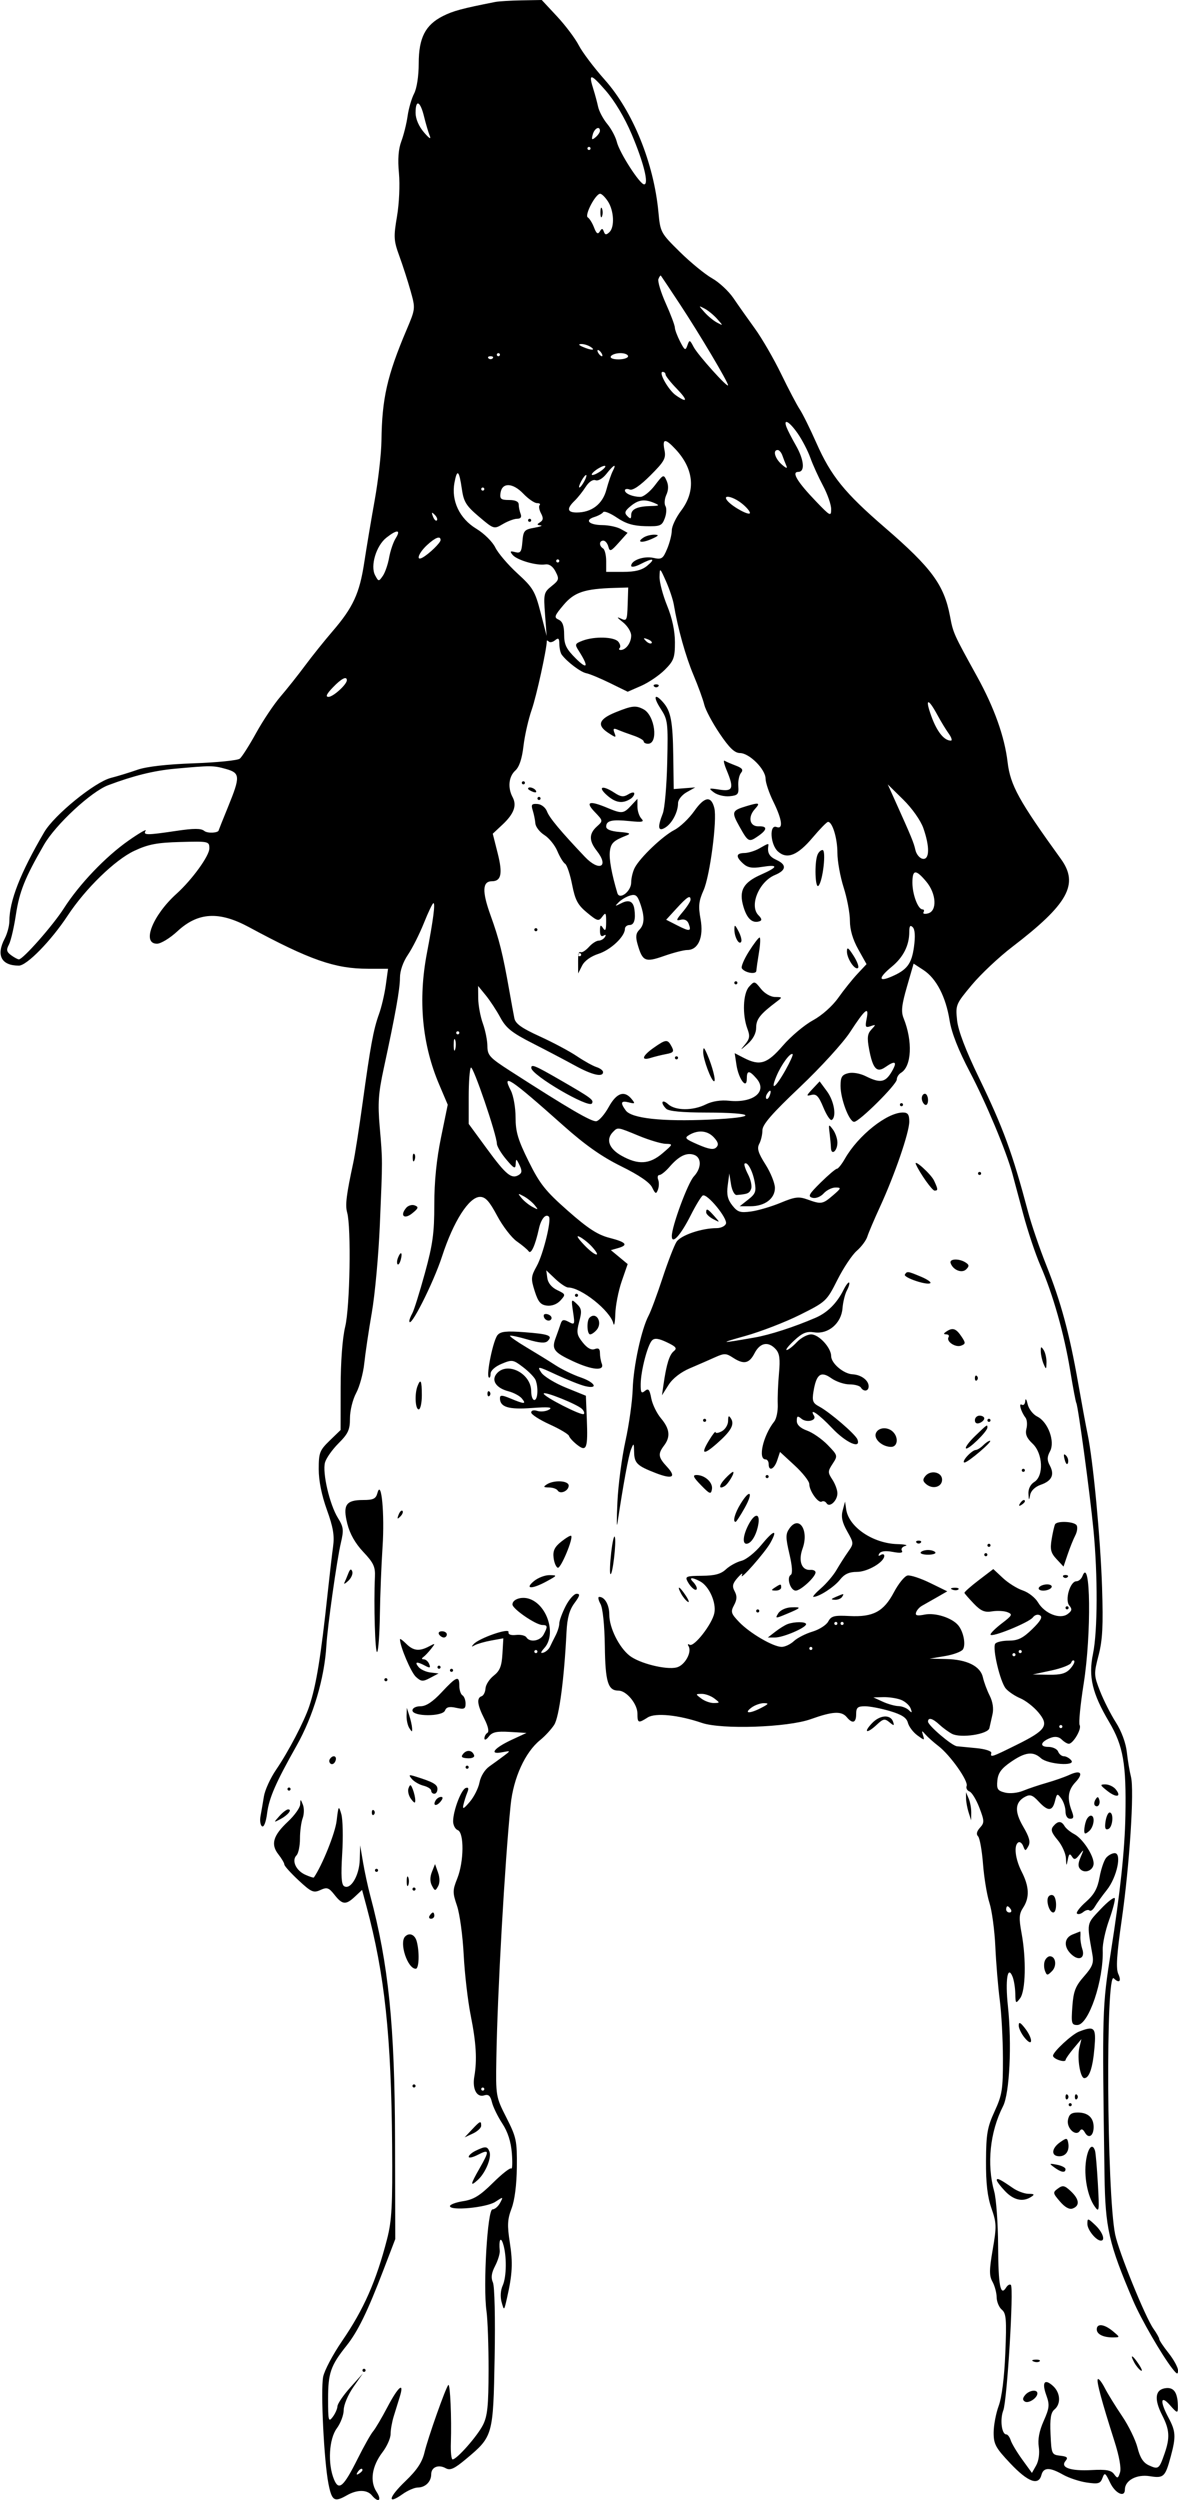 <svg id="svg" version="1.1" width="377" height="800" xmlns="http://www.w3.org/2000/svg"><path d="M158.500 0.626 C 147.847 2.724,144.992 3.494,141.711 5.159 C 136.107 8.001,134.008 12.124,134.004 20.300 C 134.002 24.322,133.399 28.261,132.529 29.945 C 131.719 31.510,130.781 34.750,130.444 37.145 C 130.106 39.540,129.208 43.161,128.447 45.190 C 127.500 47.716,127.257 50.946,127.676 55.428 C 128.021 59.125,127.750 65.138,127.054 69.238 C 125.931 75.851,126.000 76.992,127.826 82.000 C 128.929 85.025,130.542 90.035,131.410 93.134 C 132.980 98.738,132.973 98.805,130.080 105.634 C 123.898 120.228,122.240 127.554,122.079 141.000 C 122.029 145.125,121.060 153.675,119.925 160.000 C 118.791 166.325,117.280 175.335,116.568 180.022 C 115.070 189.884,113.003 194.367,106.433 202.000 C 103.830 205.025,99.865 209.975,97.622 213.000 C 95.380 216.025,91.838 220.486,89.752 222.914 C 87.666 225.342,84.166 230.576,81.975 234.545 C 79.784 238.515,77.430 242.217,76.745 242.772 C 76.060 243.328,69.425 243.997,62.000 244.259 C 53.394 244.563,46.869 245.309,44.000 246.318 C 41.525 247.189,37.700 248.361,35.500 248.924 C 30.320 250.249,17.373 260.783,14.149 266.296 C 6.476 279.418,3.009 288.278,2.994 294.799 C 2.990 296.284,2.315 298.789,1.494 300.364 C -1.293 305.707,0.438 309.000,6.032 309.000 C 8.589 309.000,16.361 301.040,21.655 293.000 C 27.367 284.326,36.811 275.146,43.000 272.253 C 47.459 270.168,50.250 269.634,57.750 269.433 C 66.828 269.189,67.000 269.228,67.000 271.502 C 67.000 273.873,61.461 281.520,56.498 286.000 C 48.818 292.933,45.269 302.015,50.250 301.988 C 51.487 301.981,54.409 300.202,56.743 298.034 C 63.345 291.903,70.072 291.502,79.652 296.669 C 99.191 307.208,107.181 310.000,117.804 310.000 L 124.188 310.000 123.468 315.230 C 123.073 318.106,122.098 322.269,121.301 324.480 C 119.516 329.437,118.586 334.477,116.036 353.000 C 114.938 360.975,113.604 369.525,113.071 372.000 C 110.839 382.376,110.438 385.632,111.101 388.000 C 112.428 392.740,111.994 418.228,110.480 424.500 C 109.587 428.198,109.025 435.700,109.016 444.054 L 109.000 457.608 105.500 461.000 C 102.300 464.102,102.000 464.885,102.000 470.137 C 102.000 473.814,102.939 478.485,104.610 483.117 C 106.633 488.725,107.079 491.382,106.594 494.926 C 106.249 497.442,105.486 504.000,104.898 509.500 C 102.678 530.264,101.219 539.251,98.973 546.000 C 97.352 550.872,92.277 560.583,88.358 566.314 C 86.548 568.961,84.796 572.786,84.466 574.814 C 84.136 576.841,83.644 579.695,83.374 581.155 C 83.104 582.615,83.330 584.086,83.877 584.424 C 84.457 584.783,85.125 583.051,85.480 580.269 C 86.108 575.344,88.236 570.463,94.923 558.610 C 100.255 549.159,103.843 537.075,104.459 526.500 C 104.812 520.436,107.820 499.121,109.078 493.771 C 110.064 489.577,109.956 488.665,108.125 485.703 C 105.489 481.437,103.120 471.247,104.010 468.000 C 104.387 466.625,106.339 463.857,108.348 461.850 C 111.435 458.764,112.000 457.525,112.000 453.835 C 112.000 451.389,112.874 447.839,113.988 445.761 C 115.082 443.720,116.247 439.452,116.577 436.276 C 116.908 433.099,117.998 425.775,119.000 420.000 C 120.002 414.225,121.155 401.625,121.561 392.000 C 122.461 370.679,122.463 371.562,121.512 360.500 C 120.876 353.098,121.102 349.813,122.789 342.000 C 126.559 324.542,128.000 316.484,128.000 312.867 C 128.000 310.669,128.989 307.821,130.554 305.516 C 131.958 303.446,134.256 298.884,135.660 295.377 C 137.064 291.869,138.437 289.000,138.711 289.000 C 139.355 289.000,138.656 294.358,136.625 305.000 C 133.765 319.986,135.085 334.178,140.530 347.000 L 143.291 353.500 141.138 364.000 C 139.698 371.020,138.987 378.131,138.992 385.454 C 138.999 394.578,138.493 398.255,135.964 407.454 C 134.295 413.529,132.495 419.281,131.964 420.236 C 131.434 421.191,131.000 422.294,131.000 422.686 C 131.000 425.787,138.683 410.633,141.487 402.000 C 145.123 390.809,150.113 383.000,153.629 383.000 C 155.364 383.000,156.626 384.394,159.107 389.050 C 160.881 392.378,163.720 396.069,165.416 397.252 C 167.112 398.435,168.812 399.860,169.193 400.418 C 169.940 401.512,171.310 398.500,172.450 393.261 C 173.138 390.095,174.614 388.280,175.654 389.321 C 176.585 390.252,173.850 401.402,171.771 405.148 C 169.915 408.492,169.861 409.159,171.123 413.148 C 172.223 416.624,173.014 417.560,175.052 417.797 C 176.612 417.979,178.293 417.333,179.376 416.137 C 181.088 414.246,181.052 414.134,178.324 412.831 C 176.564 411.990,175.372 410.542,175.160 408.991 L 174.819 406.500 177.714 409.250 C 179.307 410.762,181.165 412.000,181.845 412.000 C 185.973 412.000,195.308 419.434,196.287 423.500 C 196.551 424.600,196.835 423.250,196.917 420.500 C 196.998 417.750,197.923 413.025,198.970 410.000 L 200.875 404.500 198.188 402.270 L 195.500 400.041 197.750 399.404 C 201.215 398.423,200.458 397.496,195.064 396.113 C 191.278 395.143,188.175 393.126,181.745 387.460 C 174.550 381.118,172.770 378.875,169.181 371.633 C 165.763 364.735,165.000 362.165,165.000 357.548 C 165.000 354.442,164.314 350.573,163.474 348.950 C 160.474 343.148,163.216 344.980,180.304 360.197 C 187.297 366.424,192.601 370.155,198.804 373.213 C 204.475 376.009,207.917 378.357,208.699 379.964 C 209.731 382.085,209.990 382.190,210.556 380.714 C 210.918 379.771,210.955 378.325,210.638 377.500 C 210.322 376.675,210.502 376.000,211.038 376.000 C 211.574 376.000,213.023 374.834,214.257 373.408 C 217.237 369.965,219.653 368.755,222.038 369.512 C 224.560 370.312,224.576 373.755,222.071 376.436 C 220.132 378.511,215.000 392.382,215.000 395.549 C 215.000 398.410,217.811 395.317,221.059 388.883 C 222.652 385.727,224.378 382.885,224.894 382.566 C 226.236 381.736,232.968 389.920,232.324 391.599 C 232.028 392.370,230.683 393.000,229.336 393.000 C 224.534 393.000,217.862 395.281,216.507 397.385 C 215.758 398.548,213.741 403.775,212.024 409.000 C 210.308 414.225,208.305 419.625,207.574 421.000 C 205.279 425.313,202.704 437.211,202.487 444.500 C 202.373 448.350,201.330 455.814,200.171 461.086 C 199.012 466.359,197.854 475.134,197.599 480.586 C 197.344 486.039,197.338 489.150,197.586 487.500 C 199.467 474.986,201.167 465.753,201.949 463.804 C 202.814 461.648,202.877 461.701,202.937 464.628 C 203.009 468.216,203.856 469.045,209.816 471.360 C 215.244 473.469,216.575 472.724,213.435 469.335 C 210.636 466.315,210.494 465.253,212.532 462.559 C 214.642 459.769,214.349 457.204,211.540 453.865 C 210.187 452.257,208.784 449.368,208.424 447.445 C 207.892 444.612,207.505 444.166,206.384 445.096 C 205.251 446.037,205.008 445.633,205.044 442.872 C 205.100 438.589,207.253 430.347,208.692 428.908 C 209.492 428.108,210.781 428.277,213.418 429.528 C 216.368 430.928,216.781 431.458,215.637 432.374 C 214.222 433.508,213.283 436.545,212.353 443.000 L 211.848 446.500 213.951 443.182 C 215.264 441.109,217.826 439.108,220.777 437.850 C 223.375 436.742,226.990 435.164,228.810 434.343 C 231.771 433.007,232.374 433.015,234.525 434.424 C 238.036 436.725,239.756 436.373,241.500 433.000 C 243.245 429.625,245.907 429.133,248.270 431.750 C 249.491 433.103,249.725 434.862,249.299 439.500 C 248.995 442.800,248.819 447.248,248.908 449.384 C 248.996 451.520,248.490 453.995,247.784 454.884 C 244.230 459.358,242.474 467.000,245.000 467.000 C 245.550 467.000,246.000 467.675,246.000 468.500 C 246.000 470.969,247.768 470.197,248.731 467.308 L 249.628 464.616 254.314 468.935 C 256.891 471.311,259.000 473.997,259.000 474.905 C 259.000 477.102,261.910 481.174,262.999 480.500 C 263.474 480.207,264.158 480.447,264.520 481.032 C 265.466 482.563,268.000 480.241,268.000 477.842 C 268.000 476.790,267.273 474.820,266.385 473.465 C 264.892 471.186,264.899 470.803,266.478 468.393 C 268.155 465.835,268.125 465.725,264.887 462.384 C 263.073 460.512,260.107 458.445,258.295 457.790 C 256.125 457.005,255.000 455.942,255.000 454.677 C 255.000 453.089,255.259 452.970,256.487 453.989 C 258.159 455.376,261.468 454.567,260.504 453.007 C 258.827 450.293,262.105 452.550,266.306 457.000 C 270.722 461.679,275.656 463.873,274.399 460.598 C 273.764 458.944,265.528 451.869,262.135 450.065 C 260.132 448.999,259.857 448.271,260.336 445.314 C 261.244 439.723,262.680 438.636,266.017 441.012 C 267.552 442.105,270.175 443.000,271.845 443.000 C 273.515 443.000,275.160 443.450,275.500 444.000 C 276.404 445.462,278.000 445.221,278.000 443.622 C 278.000 441.700,275.595 439.909,272.830 439.772 C 269.968 439.629,266.000 436.253,266.000 433.961 C 266.000 431.275,262.071 427.000,259.602 427.000 C 258.363 427.000,256.292 428.125,255.000 429.500 C 253.708 430.875,252.252 432.000,251.764 432.000 C 251.276 432.000,252.367 430.620,254.188 428.933 C 256.811 426.505,258.144 425.966,260.594 426.345 C 265.054 427.035,269.248 423.472,269.626 418.674 C 269.784 416.670,270.419 414.085,271.038 412.930 C 271.656 411.774,271.976 410.643,271.749 410.416 C 271.522 410.189,270.719 411.240,269.964 412.752 C 267.822 417.040,264.812 420.040,261.000 421.685 C 254.172 424.632,246.433 427.140,241.500 428.005 C 230.245 429.978,229.888 429.919,238.500 427.509 C 243.450 426.124,251.325 423.080,256.000 420.745 C 264.360 416.570,264.558 416.386,268.000 409.551 C 269.925 405.730,272.713 401.547,274.197 400.257 C 275.680 398.968,277.202 396.919,277.579 395.706 C 277.957 394.493,279.776 390.215,281.622 386.200 C 286.335 375.951,291.000 362.380,291.000 358.920 C 291.000 356.648,290.548 356.000,288.960 356.000 C 283.870 356.000,274.650 363.336,270.422 370.750 C 269.403 372.538,268.242 374.000,267.843 374.000 C 267.444 374.000,265.106 375.983,262.648 378.407 C 258.852 382.149,258.457 382.886,260.032 383.298 C 261.087 383.574,262.624 382.968,263.598 381.892 C 264.540 380.851,266.253 380.001,267.405 380.001 C 269.316 380.002,269.244 380.222,266.594 382.501 C 263.276 385.355,262.826 385.428,258.408 383.831 C 255.641 382.830,254.402 382.982,249.837 384.882 C 246.902 386.103,242.660 387.355,240.412 387.665 C 236.881 388.151,236.055 387.885,234.351 385.719 C 232.876 383.844,232.507 382.234,232.891 379.355 L 233.404 375.500 233.952 379.000 C 234.254 380.929,235.061 382.455,235.750 382.400 C 239.267 382.119,239.832 381.879,240.386 380.437 C 240.716 379.577,240.281 377.510,239.419 375.844 C 238.558 374.177,238.047 372.620,238.284 372.383 C 239.133 371.533,240.833 374.565,241.496 378.110 C 242.084 381.259,241.822 381.995,239.450 383.860 L 236.730 386.000 240.143 386.000 C 244.751 386.000,248.000 383.577,248.000 380.139 C 248.000 378.628,246.646 375.256,244.991 372.647 C 242.634 368.930,242.201 367.494,242.991 366.017 C 243.546 364.980,244.000 363.030,244.000 361.684 C 244.000 359.856,247.033 356.363,255.999 347.869 C 262.598 341.616,269.818 333.702,272.042 330.282 C 276.873 322.856,278.193 321.785,277.356 325.968 C 276.819 328.657,276.975 328.954,278.621 328.376 C 280.357 327.766,280.378 327.846,278.893 329.430 C 277.605 330.802,277.455 332.054,278.139 335.715 C 279.311 341.989,280.585 343.404,283.330 341.482 C 286.597 339.193,287.283 339.712,285.341 343.000 C 283.331 346.403,281.679 346.684,277.107 344.403 C 275.244 343.474,272.881 343.064,271.453 343.422 C 269.440 343.928,269.000 344.659,269.000 347.499 C 269.000 351.687,271.776 359.005,273.359 358.988 C 274.988 358.970,287.000 347.036,287.000 345.435 C 287.000 344.700,287.603 343.740,288.339 343.300 C 291.763 341.255,292.151 333.217,289.183 325.829 C 288.335 323.720,288.560 321.600,290.249 315.754 L 292.388 308.350 295.560 310.425 C 299.653 313.102,302.690 318.959,303.897 326.500 C 304.539 330.516,306.698 336.006,310.425 343.105 C 315.559 352.883,322.005 368.289,323.979 375.500 C 324.431 377.150,325.991 382.970,327.445 388.434 C 328.899 393.897,331.378 401.322,332.953 404.934 C 336.962 414.126,340.556 426.774,342.472 438.430 C 343.370 443.891,344.259 448.616,344.449 448.930 C 345.030 449.890,348.812 477.835,349.939 489.500 C 351.350 504.089,351.286 521.997,349.797 529.205 C 348.283 536.534,349.537 541.849,354.941 551.000 C 359.492 558.708,360.477 564.363,360.166 581.000 C 359.959 592.040,358.552 605.249,355.531 624.500 C 352.741 642.276,352.715 643.203,353.481 696.000 C 353.729 713.047,354.832 717.889,362.643 736.212 C 365.115 742.010,371.766 753.540,375.145 757.885 C 376.661 759.834,377.000 759.952,377.000 758.529 C 377.000 757.571,375.650 755.083,374.000 753.000 C 372.350 750.917,371.000 748.896,371.000 748.510 C 371.000 748.125,370.153 746.614,369.118 745.154 C 366.517 741.485,357.997 720.483,356.885 715.000 C 354.200 701.754,353.821 630.462,356.450 633.061 C 358.190 634.780,358.971 634.030,357.896 631.671 C 357.104 629.933,357.379 625.558,358.978 614.421 C 361.503 596.832,363.053 572.864,361.944 568.547 C 361.513 566.871,360.918 563.318,360.622 560.652 C 360.296 557.724,358.907 553.962,357.113 551.152 C 355.479 548.593,353.206 544.109,352.061 541.186 C 350.061 536.081,350.042 535.628,351.585 529.686 C 352.854 524.801,353.088 520.240,352.698 508.000 C 352.202 492.433,349.845 467.394,348.085 459.000 C 347.566 456.525,346.194 449.100,345.035 442.500 C 342.261 426.692,339.529 416.604,334.827 404.805 C 332.703 399.473,330.089 391.823,329.020 387.805 C 323.971 368.837,321.131 361.074,313.359 345.000 C 309.005 335.994,306.655 329.828,306.299 326.477 C 305.781 321.585,305.904 321.290,311.018 315.169 C 313.906 311.713,319.696 306.262,323.885 303.056 C 341.823 289.327,345.366 282.957,339.547 274.898 C 326.061 256.220,323.344 251.288,322.468 243.895 C 321.499 235.712,318.205 226.468,312.706 216.500 C 305.102 202.715,305.070 202.644,304.029 197.154 C 302.134 187.162,298.150 181.741,283.244 168.872 C 270.280 157.680,265.962 152.347,261.251 141.707 C 259.253 137.193,256.868 132.375,255.952 131.000 C 255.035 129.625,252.353 124.519,249.991 119.653 C 247.628 114.787,243.851 108.262,241.597 105.153 C 239.342 102.044,236.255 97.667,234.735 95.426 C 233.216 93.186,230.142 90.324,227.904 89.066 C 225.667 87.809,221.023 84.008,217.584 80.620 C 211.444 74.569,211.321 74.343,210.721 67.915 C 209.252 52.183,202.543 35.645,193.514 25.500 C 190.088 21.650,186.357 16.700,185.223 14.500 C 184.089 12.300,180.960 8.138,178.270 5.250 L 173.379 0.000 166.940 0.116 C 163.398 0.180,159.600 0.409,158.500 0.626 M202.142 42.912 C 205.995 52.000,207.736 59.000,206.143 59.000 C 204.770 59.000,198.253 48.868,197.411 45.426 C 197.018 43.817,195.639 41.228,194.348 39.673 C 193.056 38.118,191.737 35.643,191.417 34.173 C 191.097 32.703,190.422 30.195,189.917 28.601 C 188.262 23.370,188.986 23.428,193.774 28.912 C 196.700 32.262,199.887 37.595,202.142 42.912 M135.698 37.250 C 136.268 39.587,137.100 42.400,137.547 43.500 C 138.049 44.734,137.334 44.296,135.680 42.356 C 134.024 40.412,133.000 38.025,133.000 36.106 C 133.000 31.648,134.487 32.279,135.698 37.250 M192.000 41.878 C 192.000 42.360,191.360 43.286,190.579 43.935 C 189.412 44.903,189.254 44.745,189.695 43.057 C 190.221 41.047,192.000 40.137,192.000 41.878 M189.000 47.500 C 189.000 47.775,188.775 48.000,188.500 48.000 C 188.225 48.000,188.000 47.775,188.000 47.500 C 188.000 47.225,188.225 47.000,188.500 47.000 C 188.775 47.000,189.000 47.225,189.000 47.500 M194.542 64.423 C 196.493 67.401,196.753 72.673,195.029 74.296 C 194.028 75.238,193.642 75.203,193.254 74.137 C 192.844 73.010,192.616 73.004,191.936 74.103 C 191.331 75.083,190.853 74.744,190.119 72.813 C 189.571 71.373,188.668 69.913,188.112 69.569 C 186.994 68.878,190.596 62.000,192.076 62.000 C 192.559 62.000,193.668 63.090,194.542 64.423 M192.158 68.000 C 192.158 69.375,192.385 69.938,192.662 69.250 C 192.940 68.563,192.940 67.438,192.662 66.750 C 192.385 66.063,192.158 66.625,192.158 68.000 M217.691 97.500 C 223.905 106.934,233.000 122.247,233.000 123.278 C 233.000 124.349,223.317 113.580,221.981 111.022 C 220.759 108.684,220.647 108.656,219.994 110.516 C 219.373 112.286,219.135 112.162,217.652 109.293 C 216.743 107.536,215.987 105.514,215.972 104.800 C 215.957 104.085,214.650 100.611,213.069 97.080 C 211.487 93.548,210.431 90.042,210.720 89.287 C 211.010 88.531,211.363 88.046,211.504 88.207 C 211.646 88.368,214.430 92.550,217.691 97.500 M229.511 102.053 C 231.498 104.289,231.498 104.290,229.489 103.238 C 228.383 102.659,226.583 101.178,225.489 99.947 C 223.502 97.711,223.502 97.710,225.511 98.762 C 226.617 99.341,228.417 100.822,229.511 102.053 M189.000 111.000 C 190.828 112.181,189.249 112.181,186.500 111.000 C 185.181 110.433,185.011 110.122,186.000 110.086 C 186.825 110.055,188.175 110.467,189.000 111.000 M192.500 113.000 C 192.840 113.550,192.893 114.000,192.618 114.000 C 192.343 114.000,191.840 113.550,191.500 113.000 C 191.160 112.450,191.107 112.000,191.382 112.000 C 191.657 112.000,192.160 112.450,192.500 113.000 M160.000 113.500 C 160.000 113.775,159.775 114.000,159.500 114.000 C 159.225 114.000,159.000 113.775,159.000 113.500 C 159.000 113.225,159.225 113.000,159.500 113.000 C 159.775 113.000,160.000 113.225,160.000 113.500 M201.000 114.000 C 201.000 114.550,199.623 115.000,197.941 115.000 C 196.156 115.000,195.139 114.583,195.500 114.000 C 195.840 113.450,197.216 113.000,198.559 113.000 C 199.902 113.000,201.000 113.450,201.000 114.000 M157.667 114.667 C 157.300 115.033,156.700 115.033,156.333 114.667 C 155.967 114.300,156.267 114.000,157.000 114.000 C 157.733 114.000,158.033 114.300,157.667 114.667 M213.000 119.847 C 213.000 120.312,214.597 122.337,216.548 124.347 C 220.205 128.112,220.081 129.146,216.292 126.492 C 213.899 124.816,210.627 119.000,212.077 119.000 C 212.584 119.000,213.000 119.381,213.000 119.847 M255.323 138.750 C 256.750 140.813,258.558 144.300,259.339 146.500 C 260.121 148.700,261.940 152.705,263.380 155.399 C 264.821 158.093,266.000 161.468,265.999 162.899 C 265.998 165.362,265.739 165.230,261.125 160.421 C 255.143 154.184,253.230 151.000,255.465 151.000 C 257.706 151.000,257.356 147.165,254.690 142.500 C 253.432 140.300,252.102 137.713,251.733 136.750 C 250.568 133.707,252.627 134.854,255.323 138.750 M216.191 143.750 C 222.099 150.084,222.737 157.131,217.972 163.428 C 216.337 165.589,215.000 168.416,215.000 169.710 C 215.000 171.005,214.332 173.662,213.516 175.615 C 212.171 178.834,211.756 179.105,209.075 178.516 C 206.036 177.849,202.000 179.300,202.000 181.061 C 202.000 181.606,203.328 181.365,204.950 180.526 C 208.991 178.436,209.981 178.666,207.139 181.033 C 205.434 182.454,203.281 183.000,199.389 183.000 L 194.000 183.000 194.000 179.559 C 194.000 177.666,193.550 175.840,193.000 175.500 C 191.662 174.673,191.725 173.000,193.094 173.000 C 193.695 173.000,194.412 173.860,194.687 174.911 C 195.135 176.625,195.480 176.495,198.016 173.661 L 200.845 170.500 198.673 169.285 C 197.478 168.617,194.839 168.055,192.809 168.035 C 188.494 167.994,186.971 166.456,190.235 165.437 C 191.481 165.048,192.746 164.350,193.047 163.885 C 193.348 163.420,195.320 164.213,197.431 165.647 C 200.257 167.567,202.648 168.286,206.510 168.377 C 211.310 168.490,211.836 168.277,212.750 165.855 C 213.298 164.400,213.396 162.641,212.967 161.947 C 212.538 161.252,212.665 159.634,213.250 158.351 C 213.957 156.799,213.987 155.286,213.340 153.835 C 212.394 151.717,212.285 151.760,209.564 155.327 C 208.023 157.347,205.953 159.000,204.963 159.000 C 202.484 159.000,200.000 157.961,200.000 156.924 C 200.000 156.451,200.687 156.326,201.526 156.648 C 202.508 157.025,204.870 155.416,208.154 152.132 C 212.632 147.654,213.182 146.661,212.653 144.015 C 211.905 140.273,212.880 140.200,216.191 143.750 M250.384 145.750 C 250.724 146.713,251.292 148.175,251.647 149.000 C 252.095 150.042,251.637 149.919,250.146 148.595 C 247.983 146.675,247.248 144.000,248.883 144.000 C 249.369 144.000,250.045 144.787,250.384 145.750 M192.559 150.532 C 191.491 151.339,190.168 152.000,189.618 152.000 C 189.068 152.000,189.491 151.339,190.559 150.532 C 191.626 149.724,192.950 149.064,193.500 149.064 C 194.050 149.064,193.626 149.724,192.559 150.532 M196.102 150.750 C 195.599 151.713,194.678 154.410,194.055 156.744 C 192.833 161.326,189.330 164.000,184.550 164.000 C 181.533 164.000,181.300 162.753,183.856 160.289 C 184.877 159.305,186.486 157.290,187.431 155.810 C 188.466 154.192,189.725 153.341,190.592 153.674 C 191.425 153.993,192.902 153.124,194.089 151.613 C 196.449 148.614,197.441 148.188,196.102 150.750 M147.819 156.541 C 148.402 160.594,149.190 161.862,153.286 165.333 C 158.049 169.369,158.086 169.380,160.940 167.694 C 162.518 166.762,164.575 166.000,165.511 166.000 C 166.653 166.000,167.014 165.479,166.607 164.418 C 166.273 163.548,166.000 162.198,166.000 161.418 C 166.000 160.502,164.914 160.000,162.930 160.000 C 160.319 160.000,159.909 159.664,160.180 157.750 C 160.666 154.329,164.078 154.428,167.462 157.960 C 169.064 159.632,171.040 161.000,171.854 161.000 C 172.668 161.000,173.049 161.284,172.702 161.631 C 172.355 161.979,172.551 163.161,173.138 164.259 C 173.945 165.765,173.875 166.465,172.853 167.112 C 171.748 167.812,171.775 167.996,173.000 168.116 C 173.825 168.197,172.925 168.542,171.000 168.882 C 167.789 169.449,167.474 169.818,167.184 173.349 C 166.914 176.634,166.576 177.122,164.877 176.678 C 163.252 176.253,163.102 176.418,164.059 177.571 C 165.439 179.234,171.646 181.049,174.476 180.618 C 175.771 180.420,176.913 181.206,177.792 182.900 C 179.023 185.272,178.919 185.653,176.520 187.566 C 174.046 189.538,173.936 190.014,174.427 196.574 L 174.946 203.500 173.008 196.000 C 171.246 189.177,170.577 188.048,165.602 183.500 C 162.595 180.750,159.404 177.011,158.511 175.192 C 157.607 173.348,154.915 170.692,152.432 169.192 C 147.066 165.951,144.358 160.234,145.445 154.441 C 146.298 149.893,146.945 150.465,147.819 156.541 M187.000 154.000 C 186.411 155.100,185.705 156.000,185.430 156.000 C 185.155 156.000,185.411 155.100,186.000 154.000 C 186.589 152.900,187.295 152.000,187.570 152.000 C 187.845 152.000,187.589 152.900,187.000 154.000 M155.000 156.500 C 155.000 156.775,154.775 157.000,154.500 157.000 C 154.225 157.000,154.000 156.775,154.000 156.500 C 154.000 156.225,154.225 156.000,154.500 156.000 C 154.775 156.000,155.000 156.225,155.000 156.500 M237.365 161.073 C 238.814 162.212,240.000 163.588,240.000 164.129 C 240.000 165.216,234.456 162.229,232.801 160.250 C 231.041 158.146,234.418 158.755,237.365 161.073 M209.500 161.000 C 211.190 161.726,211.009 161.870,208.332 161.930 C 203.976 162.026,202.000 162.924,202.000 164.807 C 202.000 166.093,201.759 166.155,200.750 165.129 C 199.747 164.109,199.967 163.477,201.861 161.929 C 204.388 159.864,206.312 159.630,209.500 161.000 M139.807 166.526 C 139.499 166.834,138.940 166.279,138.564 165.293 C 138.022 163.868,138.136 163.753,139.124 164.733 C 139.808 165.412,140.115 166.219,139.807 166.526 M169.000 166.500 C 169.000 166.775,169.225 167.000,169.500 167.000 C 169.775 167.000,170.000 166.775,170.000 166.500 C 170.000 166.225,169.775 166.000,169.500 166.000 C 169.225 166.000,169.000 166.225,169.000 166.500 M126.635 172.250 C 125.859 173.488,124.912 176.277,124.530 178.449 C 124.147 180.621,123.236 183.252,122.505 184.297 C 121.209 186.146,121.146 186.141,120.050 184.093 C 118.448 181.101,120.389 174.625,123.659 172.054 C 127.087 169.357,128.395 169.444,126.635 172.250 M206.029 171.961 C 203.558 173.524,205.312 173.898,208.500 172.489 C 210.821 171.462,211.048 171.148,209.500 171.097 C 208.400 171.060,206.838 171.449,206.029 171.961 M141.000 172.826 C 141.000 173.692,137.389 177.199,135.250 178.410 C 132.982 179.694,133.950 176.951,136.646 174.452 C 139.338 171.958,141.000 171.337,141.000 172.826 M179.000 179.500 C 179.000 179.775,178.775 180.000,178.500 180.000 C 178.225 180.000,178.000 179.775,178.000 179.500 C 178.000 179.225,178.225 179.000,178.500 179.000 C 178.775 179.000,179.000 179.225,179.000 179.500 M215.649 193.500 C 216.947 201.172,219.432 210.064,221.935 216.000 C 223.443 219.575,224.998 223.850,225.390 225.500 C 225.782 227.150,227.992 231.302,230.301 234.726 C 233.414 239.342,235.102 240.959,236.827 240.976 C 239.838 241.007,244.997 246.175,245.009 249.173 C 245.014 250.453,246.125 253.750,247.478 256.500 C 250.337 262.312,250.737 265.497,248.500 264.638 C 246.146 263.735,246.529 270.264,248.960 272.464 C 251.873 275.100,255.253 273.745,260.101 267.995 C 262.418 265.248,264.620 263.000,264.996 263.000 C 266.406 263.000,268.000 268.264,268.000 272.917 C 268.000 275.569,268.900 280.557,270.000 284.000 C 271.100 287.443,272.000 292.227,272.000 294.630 C 272.000 297.499,272.913 300.634,274.660 303.763 L 277.320 308.527 274.410 311.635 C 272.809 313.345,270.049 316.792,268.276 319.295 C 266.378 321.976,263.027 324.949,260.127 326.527 C 257.418 328.002,253.106 331.636,250.543 334.604 C 245.486 340.462,243.182 341.180,238.014 338.507 L 235.128 337.015 235.689 340.757 C 236.365 345.262,239.000 348.809,239.000 345.214 C 239.000 342.444,239.763 342.420,242.104 345.120 C 245.729 349.300,241.093 353.050,233.304 352.238 C 230.660 351.962,227.920 352.392,225.900 353.400 C 221.751 355.470,216.148 355.444,213.829 353.345 C 211.828 351.535,211.257 352.857,213.200 354.800 C 213.993 355.593,218.319 356.005,225.950 356.015 C 242.186 356.037,242.950 357.567,227.077 358.273 C 211.876 358.949,202.121 357.886,200.268 355.352 C 198.427 352.834,198.702 352.110,201.250 352.767 C 203.254 353.284,203.350 353.164,202.128 351.673 C 199.799 348.835,197.312 349.707,194.812 354.239 C 193.525 356.570,191.753 358.616,190.873 358.786 C 189.399 359.070,182.081 354.803,163.250 342.680 C 156.702 338.465,155.999 337.698,155.985 334.757 C 155.977 332.965,155.321 329.700,154.529 327.500 C 153.736 325.300,153.070 321.700,153.049 319.500 L 153.010 315.500 155.460 318.500 C 156.807 320.150,158.909 323.352,160.131 325.615 C 161.954 328.991,163.802 330.468,170.426 333.843 C 174.867 336.105,180.975 339.316,184.000 340.978 C 189.509 344.005,193.000 344.815,193.000 343.067 C 193.000 342.554,192.058 341.836,190.906 341.470 C 189.755 341.105,186.923 339.531,184.614 337.972 C 182.305 336.414,176.964 333.566,172.746 331.644 C 166.923 328.990,164.963 327.588,164.611 325.824 C 164.355 324.546,163.629 320.575,162.997 317.000 C 160.903 305.150,159.763 300.573,156.994 292.902 C 154.235 285.260,154.364 282.000,157.427 282.000 C 160.410 282.000,160.920 279.570,159.293 273.110 L 157.700 266.786 160.777 263.911 C 164.472 260.457,165.477 257.759,164.055 255.104 C 162.437 252.079,162.796 248.495,164.910 246.581 C 166.183 245.429,167.058 242.810,167.531 238.732 C 167.922 235.365,169.115 230.111,170.183 227.056 C 171.682 222.769,174.990 207.672,174.999 205.083 C 174.999 204.854,175.296 204.963,175.658 205.325 C 176.020 205.687,176.920 205.481,177.658 204.869 C 178.716 203.991,179.003 204.257,179.015 206.128 C 179.024 207.432,179.365 208.950,179.774 209.500 C 181.486 211.803,185.823 215.081,187.614 215.426 C 188.674 215.630,192.093 217.048,195.211 218.577 L 200.880 221.358 205.190 219.474 C 207.561 218.437,210.963 216.129,212.750 214.344 C 215.639 211.459,216.000 210.481,216.000 205.530 C 216.000 201.896,215.131 197.822,213.500 193.808 C 212.125 190.424,211.032 186.270,211.071 184.578 C 211.139 181.581,211.194 181.619,213.141 186.000 C 214.241 188.475,215.369 191.850,215.649 193.500 M200.873 193.453 C 200.704 198.621,200.585 198.854,198.597 197.898 C 197.257 197.254,197.493 197.662,199.250 199.028 C 200.780 200.218,202.000 202.150,202.000 203.383 C 202.000 205.684,200.311 208.000,198.633 208.000 C 198.102 208.000,197.963 207.704,198.325 207.342 C 198.687 206.980,198.481 206.080,197.869 205.342 C 196.553 203.757,190.245 203.576,186.460 205.015 C 183.977 205.959,183.890 206.187,185.220 208.265 C 188.476 213.354,188.070 214.476,184.320 210.756 C 181.221 207.683,180.545 206.304,180.545 203.057 C 180.545 200.267,180.031 198.867,178.799 198.301 C 177.240 197.586,177.406 197.080,180.348 193.591 C 183.804 189.492,187.057 188.410,196.775 188.125 L 201.051 188.000 200.873 193.453 M208.526 205.807 C 208.219 206.115,207.412 205.808,206.733 205.124 C 205.753 204.136,205.868 204.022,207.293 204.564 C 208.279 204.940,208.834 205.499,208.526 205.807 M111.000 217.686 C 111.000 219.032,106.624 223.000,105.139 223.000 C 104.091 223.000,104.509 222.078,106.500 220.000 C 109.255 217.124,111.000 216.227,111.000 217.686 M209.333 219.667 C 209.700 220.033,210.300 220.033,210.667 219.667 C 211.033 219.300,210.733 219.000,210.000 219.000 C 209.267 219.000,208.967 219.300,209.333 219.667 M211.406 226.750 C 213.728 230.326,213.826 231.125,213.531 244.000 C 213.361 251.425,212.722 258.767,212.111 260.315 C 210.349 264.780,210.617 266.256,212.929 264.812 C 215.120 263.444,217.000 259.829,217.000 256.985 C 217.000 255.928,218.238 254.367,219.750 253.516 L 222.500 251.967 219.057 252.234 L 215.614 252.500 215.470 242.000 C 215.316 230.854,214.698 227.564,212.227 224.750 C 209.459 221.598,208.917 222.916,211.406 226.750 M300.017 228.818 C 301.110 230.843,302.734 233.512,303.625 234.750 C 304.515 235.988,304.825 237.000,304.313 237.000 C 302.152 237.000,299.875 234.166,298.082 229.243 C 295.949 223.388,296.965 223.165,300.017 228.818 M197.000 227.933 C 191.651 230.099,190.931 232.069,194.609 234.480 C 197.149 236.144,197.270 236.146,196.643 234.513 C 196.116 233.138,196.344 232.935,197.739 233.536 C 198.707 233.954,200.963 234.789,202.750 235.392 C 204.537 235.996,206.000 236.829,206.000 237.245 C 206.000 237.660,206.623 238.000,207.383 238.000 C 210.772 238.000,209.600 228.927,205.961 226.979 C 203.505 225.665,202.283 225.795,197.000 227.933 M232.536 246.431 C 234.975 252.270,234.579 253.352,230.250 252.677 C 226.747 252.130,226.632 252.190,228.500 253.590 C 229.600 254.414,231.850 254.956,233.500 254.794 C 236.145 254.535,236.475 254.152,236.286 251.560 C 236.168 249.942,236.554 248.037,237.144 247.326 C 237.961 246.342,237.560 245.783,235.465 244.987 C 233.951 244.411,232.343 243.712,231.891 243.433 C 231.440 243.154,231.730 244.503,232.536 246.431 M72.250 246.053 C 76.887 247.340,76.956 248.448,73.003 258.146 C 71.355 262.191,70.005 265.564,70.003 265.643 C 69.981 266.563,66.413 266.758,65.374 265.896 C 64.351 265.046,62.082 265.042,56.460 265.878 C 46.884 267.303,45.700 267.295,46.615 265.814 C 47.018 265.162,44.536 266.601,41.098 269.012 C 33.732 274.179,25.378 282.942,20.402 290.721 C 16.920 296.164,7.364 307.000,6.046 307.000 C 5.681 307.000,4.564 306.402,3.565 305.671 C 2.098 304.598,1.959 303.945,2.846 302.287 C 3.451 301.157,4.448 296.918,5.061 292.866 C 6.212 285.268,7.931 280.967,14.069 270.334 C 17.814 263.845,29.175 253.312,34.642 251.259 C 42.786 248.200,49.235 246.609,56.000 245.989 C 67.503 244.935,68.236 244.938,72.250 246.053 M167.000 250.500 C 167.000 250.775,167.225 251.000,167.500 251.000 C 167.775 251.000,168.000 250.775,168.000 250.500 C 168.000 250.225,167.775 250.000,167.500 250.000 C 167.225 250.000,167.000 250.225,167.000 250.500 M295.496 264.988 C 297.607 270.973,297.504 275.244,295.258 274.811 C 294.299 274.627,293.264 273.356,292.957 271.988 C 292.420 269.598,291.705 267.861,286.474 256.248 L 284.109 250.997 289.050 255.861 C 291.908 258.673,294.626 262.522,295.496 264.988 M169.000 252.393 C 169.000 252.609,169.698 253.054,170.552 253.382 C 171.442 253.723,171.843 253.555,171.493 252.989 C 170.906 252.038,169.000 251.583,169.000 252.393 M194.291 254.519 C 197.011 256.912,199.208 257.249,201.750 255.662 C 202.438 255.233,203.000 254.455,203.000 253.933 C 203.000 253.410,202.144 253.518,201.098 254.171 C 199.570 255.125,198.693 255.029,196.633 253.679 C 192.758 251.140,191.119 251.728,194.291 254.519 M172.000 255.500 C 172.000 255.775,172.225 256.000,172.500 256.000 C 172.775 256.000,173.000 255.775,173.000 255.500 C 173.000 255.225,172.775 255.000,172.500 255.000 C 172.225 255.000,172.000 255.225,172.000 255.500 M222.195 259.526 C 220.505 261.924,217.632 264.655,215.811 265.595 C 212.052 267.536,204.842 274.413,203.138 277.684 C 202.512 278.886,202.000 281.007,202.000 282.399 C 202.000 285.234,198.273 288.097,197.583 285.793 C 195.773 279.754,194.888 274.887,195.167 272.520 C 195.490 269.788,196.286 269.018,200.500 267.355 C 202.050 266.744,201.543 266.490,198.250 266.226 C 195.502 266.005,194.000 265.405,194.000 264.526 C 194.000 262.591,195.789 262.167,201.500 262.749 C 205.631 263.169,206.283 263.027,205.250 261.929 C 204.563 261.198,204.000 259.480,204.000 258.111 L 204.000 255.623 201.961 257.811 C 199.542 260.407,199.023 260.454,194.346 258.500 C 188.580 256.091,187.194 256.549,190.334 259.826 C 193.040 262.651,193.040 262.654,191.021 264.481 C 188.467 266.792,188.461 269.045,191.000 272.273 C 195.032 277.399,191.768 279.027,187.173 274.181 C 179.446 266.033,175.844 261.721,175.074 259.694 C 174.580 258.394,173.283 257.372,172.006 257.275 C 170.162 257.137,169.910 257.473,170.485 259.304 C 170.865 260.512,171.248 262.400,171.338 263.500 C 171.427 264.600,172.726 266.274,174.224 267.219 C 175.722 268.165,177.588 270.473,178.372 272.347 C 179.155 274.222,180.272 276.050,180.854 276.410 C 181.436 276.769,182.444 279.768,183.094 283.073 C 184.073 288.049,184.897 289.594,187.888 292.059 C 191.212 294.800,191.600 294.900,192.750 293.327 C 193.838 291.839,193.998 292.062,193.985 295.059 C 193.973 297.649,193.730 298.129,193.000 297.000 C 192.220 295.793,192.028 295.951,192.015 297.809 C 192.005 299.302,192.408 299.866,193.155 299.405 C 193.870 298.962,194.038 299.130,193.595 299.845 C 193.203 300.480,192.303 301.000,191.596 301.000 C 190.889 301.000,189.512 301.882,188.536 302.960 C 187.560 304.038,186.410 304.826,185.981 304.710 C 185.096 304.472,184.994 304.897,185.015 308.750 L 185.029 311.500 186.293 309.000 C 187.065 307.470,189.097 306.006,191.528 305.227 C 195.441 303.974,199.985 299.692,199.995 297.250 C 199.998 296.563,200.675 296.000,201.500 296.000 C 202.933 296.000,203.472 294.244,203.035 291.000 C 202.688 288.424,201.304 287.769,198.857 289.024 C 196.757 290.102,196.664 290.069,198.000 288.724 C 198.825 287.894,200.463 286.927,201.641 286.575 C 203.396 286.050,203.981 286.507,204.891 289.117 C 206.381 293.391,206.287 295.856,204.570 297.573 C 203.512 298.631,203.371 299.807,204.028 302.098 C 205.627 307.673,206.449 308.042,212.521 305.908 C 215.507 304.859,218.851 304.000,219.952 304.000 C 223.484 304.000,225.252 299.890,224.204 294.121 C 223.449 289.969,223.619 288.332,225.165 284.881 C 227.206 280.321,229.556 262.351,228.606 258.565 C 227.599 254.554,225.475 254.872,222.195 259.526 M238.828 257.979 C 234.186 259.380,234.040 259.820,236.662 264.512 C 239.469 269.534,239.662 269.626,242.777 267.443 C 245.608 265.460,245.610 264.319,242.781 264.421 C 239.919 264.523,239.248 261.488,241.567 258.926 C 243.435 256.862,243.012 256.715,238.828 257.979 M243.000 271.500 C 241.625 272.286,239.488 272.945,238.250 272.965 C 235.511 273.008,235.385 274.133,237.866 276.378 C 239.289 277.666,240.711 277.910,243.866 277.406 C 249.212 276.551,249.113 277.414,243.586 279.859 C 237.821 282.409,236.392 285.027,237.942 290.200 C 239.093 294.043,240.802 295.566,243.101 294.800 C 243.911 294.530,243.801 293.943,242.739 292.882 C 239.710 289.853,242.895 282.114,248.049 279.980 C 251.658 278.485,251.826 276.698,248.500 275.182 C 246.248 274.156,245.534 272.949,245.882 270.750 C 246.034 269.786,245.968 269.803,243.000 271.500 M261.607 273.582 C 260.607 276.189,260.886 284.515,261.938 283.450 C 263.338 282.033,264.475 272.000,263.236 272.000 C 262.674 272.000,261.941 272.712,261.607 273.582 M296.411 282.077 C 299.673 285.953,299.992 291.507,296.999 292.290 C 295.898 292.578,295.249 292.405,295.558 291.907 C 295.866 291.408,295.714 291.000,295.220 291.000 C 293.797 291.000,292.000 286.231,292.000 282.453 C 292.000 278.193,293.067 278.102,296.411 282.077 M221.000 287.923 C 221.000 288.431,219.869 290.190,218.487 291.833 C 216.339 294.386,216.246 294.748,217.849 294.329 C 219.024 294.022,219.971 294.482,220.386 295.563 C 221.352 298.082,220.768 298.176,216.780 296.143 L 213.196 294.316 216.547 290.658 C 219.970 286.922,221.000 286.289,221.000 287.923 M235.030 297.500 C 235.031 299.882,236.555 302.574,237.214 301.357 C 237.469 300.886,237.082 299.375,236.354 298.000 C 235.196 295.815,235.030 295.752,235.030 297.500 M292.499 303.009 C 291.742 308.510,290.255 310.432,285.073 312.611 C 281.010 314.320,281.173 312.828,285.432 309.317 C 289.096 306.297,291.000 302.506,291.000 298.235 C 291.000 296.309,291.298 295.898,292.107 296.707 C 292.827 297.427,292.964 299.627,292.499 303.009 M171.000 297.500 C 171.000 297.775,171.225 298.000,171.500 298.000 C 171.775 298.000,172.000 297.775,172.000 297.500 C 172.000 297.225,171.775 297.000,171.500 297.000 C 171.225 297.000,171.000 297.225,171.000 297.500 M239.675 304.476 C 238.121 306.935,237.101 309.355,237.409 309.853 C 238.305 311.302,241.993 311.939,242.060 310.656 C 242.092 310.020,242.471 307.363,242.901 304.750 C 243.331 302.137,243.417 300.001,243.091 300.002 C 242.766 300.003,241.229 302.016,239.675 304.476 M271.049 304.500 C 271.066 306.825,273.681 310.652,274.614 309.719 C 274.964 309.370,274.301 307.602,273.142 305.792 C 271.473 303.186,271.037 302.917,271.049 304.500 M186.000 305.500 C 186.000 305.775,185.775 306.000,185.500 306.000 C 185.225 306.000,185.000 305.775,185.000 305.500 C 185.000 305.225,185.225 305.000,185.500 305.000 C 185.775 305.000,186.000 305.225,186.000 305.500 M235.000 314.500 C 235.000 314.775,235.225 315.000,235.500 315.000 C 235.775 315.000,236.000 314.775,236.000 314.500 C 236.000 314.225,235.775 314.000,235.500 314.000 C 235.225 314.000,235.000 314.225,235.000 314.500 M239.729 315.746 C 237.779 317.901,237.519 324.771,239.217 329.276 C 240.073 331.544,239.921 332.457,238.389 334.276 C 236.747 336.224,236.855 336.199,239.257 334.076 C 241.031 332.508,242.000 330.651,242.000 328.819 C 242.000 326.137,243.287 324.504,248.500 320.572 C 250.460 319.094,250.451 319.063,248.038 319.032 C 246.616 319.013,244.705 317.909,243.517 316.418 C 241.501 313.890,241.422 313.876,239.729 315.746 M147.000 330.500 C 147.000 330.775,146.775 331.000,146.500 331.000 C 146.225 331.000,146.000 330.775,146.000 330.500 C 146.000 330.225,146.225 330.000,146.500 330.000 C 146.775 330.000,147.000 330.225,147.000 330.500 M145.693 335.731 C 145.439 336.704,145.215 336.150,145.195 334.500 C 145.175 332.850,145.382 332.054,145.656 332.731 C 145.930 333.408,145.947 334.758,145.693 335.731 M209.253 335.250 C 205.517 337.862,205.000 339.549,208.250 338.523 C 209.488 338.133,211.727 337.581,213.226 337.296 C 215.541 336.858,215.800 336.495,214.941 334.890 C 213.654 332.485,213.164 332.516,209.253 335.250 M225.039 336.628 C 224.998 338.858,227.660 346.000,228.532 346.000 C 229.204 346.000,227.998 341.248,226.376 337.500 C 225.310 335.034,225.071 334.879,225.039 336.628 M251.434 342.338 C 248.171 348.177,246.382 349.415,248.487 344.377 C 250.054 340.626,252.985 336.652,253.675 337.342 C 253.870 337.537,252.862 339.785,251.434 342.338 M216.000 338.500 C 216.000 338.775,216.225 339.000,216.500 339.000 C 216.775 339.000,217.000 338.775,217.000 338.500 C 217.000 338.225,216.775 338.000,216.500 338.000 C 216.225 338.000,216.000 338.225,216.000 338.500 M159.020 366.000 C 159.039 366.825,160.380 369.075,162.000 371.000 C 164.495 373.964,164.961 374.194,165.041 372.500 C 165.127 370.668,165.230 370.696,166.254 372.826 C 167.124 374.634,167.074 375.336,166.027 375.983 C 163.722 377.408,161.944 375.952,155.877 367.669 L 150.000 359.646 150.000 350.990 C 150.000 346.229,150.318 342.016,150.706 341.627 C 151.401 340.932,158.954 363.074,159.020 366.000 M170.031 341.750 C 170.127 344.073,188.407 354.768,189.436 353.103 C 190.121 351.995,189.291 351.379,179.412 345.672 C 171.191 340.923,169.976 340.415,170.031 341.750 M260.042 348.455 C 257.979 350.652,257.948 350.826,259.706 350.367 C 261.246 349.964,262.022 350.783,263.503 354.376 C 264.528 356.860,265.733 358.665,266.183 358.387 C 267.797 357.389,266.955 352.328,264.657 349.213 L 262.314 346.037 260.042 348.455 M246.345 350.543 C 246.019 351.392,245.538 351.872,245.276 351.610 C 245.014 351.348,245.096 350.653,245.459 350.067 C 246.445 348.471,247.021 348.781,246.345 350.543 M295.000 351.441 C 295.000 352.234,295.450 353.160,296.000 353.500 C 296.550 353.840,297.000 353.191,297.000 352.059 C 297.000 350.927,296.550 350.000,296.000 350.000 C 295.450 350.000,295.000 350.648,295.000 351.441 M288.000 353.500 C 288.000 353.775,288.225 354.000,288.500 354.000 C 288.775 354.000,289.000 353.775,289.000 353.500 C 289.000 353.225,288.775 353.000,288.500 353.000 C 288.225 353.000,288.000 353.225,288.000 353.500 M265.488 362.500 C 265.694 364.150,265.893 366.314,265.931 367.309 C 266.030 369.916,268.000 368.319,268.000 365.632 C 268.000 364.395,267.351 362.509,266.557 361.441 C 265.201 359.617,265.137 359.681,265.488 362.500 M204.500 363.481 C 207.800 364.840,211.625 365.981,213.000 366.017 C 215.462 366.080,215.447 366.127,212.038 369.041 C 207.866 372.607,204.233 372.821,198.886 369.816 C 194.861 367.554,193.814 364.586,196.200 362.200 C 197.757 360.643,197.523 360.607,204.500 363.481 M228.521 364.024 C 229.879 365.523,230.061 366.339,229.227 367.173 C 228.393 368.007,226.889 367.774,223.420 366.272 C 219.248 364.466,218.943 364.127,220.619 363.153 C 223.519 361.469,226.507 361.798,228.521 364.024 M132.079 370.583 C 132.127 371.748,132.364 371.985,132.683 371.188 C 132.972 370.466,132.936 369.603,132.604 369.271 C 132.272 368.939,132.036 369.529,132.079 370.583 M293.134 372.604 C 294.409 375.476,298.334 381.000,299.099 381.000 C 300.254 381.000,300.233 380.594,298.932 377.797 C 297.951 375.689,292.227 370.562,293.134 372.604 M313.000 375.500 C 313.000 375.775,313.225 376.000,313.500 376.000 C 313.775 376.000,314.000 375.775,314.000 375.500 C 314.000 375.225,313.775 375.000,313.500 375.000 C 313.225 375.000,313.000 375.225,313.000 375.500 M171.082 385.609 C 172.372 387.173,172.312 387.228,170.418 386.218 C 169.273 385.608,167.698 384.336,166.918 383.391 C 165.628 381.827,165.688 381.772,167.582 382.782 C 168.727 383.392,170.302 384.664,171.082 385.609 M129.979 386.526 C 127.906 389.023,129.378 390.324,131.934 388.255 C 133.925 386.642,134.053 386.234,132.727 385.726 C 131.858 385.392,130.621 385.752,129.979 386.526 M226.000 387.965 C 226.000 388.495,227.012 389.461,228.250 390.110 C 230.488 391.285,230.490 391.280,228.595 389.146 C 226.479 386.762,226.000 386.544,226.000 387.965 M189.422 398.914 C 192.770 402.614,190.494 402.107,186.932 398.360 C 184.817 396.135,184.272 395.145,185.511 395.782 C 186.617 396.350,188.377 397.759,189.422 398.914 M127.345 402.543 C 127.019 403.392,126.976 404.310,127.249 404.583 C 127.523 404.856,127.986 404.161,128.279 403.040 C 128.903 400.657,128.210 400.289,127.345 402.543 M304.226 404.179 C 304.968 406.404,307.840 407.560,309.214 406.186 C 310.240 405.160,310.197 404.736,308.992 403.974 C 306.881 402.640,303.758 402.774,304.226 404.179 M289.592 407.852 C 289.000 408.810,296.884 411.449,297.751 410.582 C 298.057 410.277,296.677 409.345,294.686 408.513 C 290.466 406.750,290.287 406.727,289.592 407.852 M184.000 414.500 C 184.000 414.775,184.225 415.000,184.500 415.000 C 184.775 415.000,185.000 414.775,185.000 414.500 C 185.000 414.225,184.775 414.000,184.500 414.000 C 184.225 414.000,184.000 414.225,184.000 414.500 M183.396 419.795 C 184.007 423.884,183.940 424.038,182.004 423.002 C 180.344 422.114,179.864 422.243,179.391 423.707 C 179.073 424.693,178.361 426.710,177.810 428.190 C 176.491 431.728,177.255 432.745,183.373 435.593 C 189.460 438.428,193.517 438.790,192.607 436.418 C 192.273 435.548,192.000 433.987,192.000 432.950 C 192.000 431.602,191.525 431.245,190.340 431.700 C 189.235 432.124,187.950 431.421,186.497 429.599 C 184.578 427.191,184.441 426.388,185.366 422.925 C 186.266 419.551,186.154 418.738,184.585 417.244 C 182.820 415.563,182.777 415.656,183.396 419.795 M174.000 420.972 C 174.000 422.328,175.777 423.170,176.425 422.121 C 176.735 421.620,176.316 420.952,175.494 420.636 C 174.672 420.321,174.000 420.472,174.000 420.972 M188.667 421.667 C 187.684 422.650,187.856 427.000,188.878 427.000 C 189.360 427.000,190.311 426.331,190.989 425.513 C 192.951 423.149,190.780 419.553,188.667 421.667 M303.000 426.001 C 301.910 426.705,301.858 426.974,302.809 426.985 C 303.529 426.993,303.871 427.399,303.570 427.887 C 302.726 429.252,305.771 431.302,307.601 430.600 C 309.043 430.046,309.064 429.728,307.778 427.793 C 306.012 425.133,304.957 424.737,303.000 426.001 M159.219 427.236 C 157.820 428.921,155.559 439.893,156.431 440.765 C 156.744 441.077,157.000 440.560,157.000 439.616 C 157.000 438.595,158.433 437.299,160.532 436.422 C 163.902 435.014,164.218 435.065,167.445 437.526 C 169.305 438.944,171.090 440.793,171.413 441.634 C 172.348 444.071,172.093 448.000,171.000 448.000 C 170.450 448.000,170.000 446.735,170.000 445.189 C 170.000 439.470,162.272 435.557,158.930 439.584 C 157.143 441.737,158.791 444.189,162.707 445.204 C 164.380 445.637,166.310 446.669,166.997 447.496 C 168.555 449.374,167.857 449.385,163.468 447.551 C 160.648 446.373,160.000 446.350,160.000 447.429 C 160.000 450.264,162.729 451.105,170.162 450.560 C 175.543 450.165,177.028 450.301,175.730 451.072 C 174.756 451.649,173.069 451.839,171.980 451.494 C 170.805 451.121,170.000 451.324,170.000 451.994 C 170.000 452.615,172.665 454.333,175.922 455.812 C 179.180 457.290,181.962 458.950,182.105 459.500 C 182.249 460.050,183.410 461.321,184.686 462.325 C 187.735 464.723,188.183 463.521,187.797 453.975 L 187.500 446.637 181.102 444.038 C 177.583 442.608,174.038 440.437,173.225 439.213 C 171.818 437.094,172.054 437.129,178.124 439.939 C 181.631 441.563,185.738 443.190,187.250 443.554 C 191.677 444.621,190.467 442.347,185.750 440.737 C 183.412 439.939,179.840 438.209,177.811 436.893 C 175.782 435.577,171.590 432.992,168.496 431.148 C 165.402 429.305,163.028 427.639,163.221 427.445 C 163.415 427.252,165.962 427.794,168.883 428.650 C 172.706 429.771,174.497 429.903,175.280 429.120 C 177.005 427.395,175.687 426.898,167.825 426.303 C 162.015 425.864,160.194 426.061,159.219 427.236 M333.086 432.500 C 333.116 433.600,333.527 435.400,334.000 436.500 C 334.787 438.332,334.864 438.290,334.914 436.000 C 334.945 434.625,334.533 432.825,334.000 432.000 C 333.200 430.762,333.040 430.849,333.086 432.500 M312.000 441.000 C 312.000 441.733,312.300 442.033,312.667 441.667 C 313.033 441.300,313.033 440.700,312.667 440.333 C 312.300 439.967,312.000 440.267,312.000 441.000 M133.607 443.582 C 132.643 446.094,132.903 451.000,134.000 451.000 C 134.550 451.000,135.000 448.975,135.000 446.500 C 135.000 441.767,134.614 440.958,133.607 443.582 M156.000 446.000 C 156.000 446.733,156.300 447.033,156.667 446.667 C 157.033 446.300,157.033 445.700,156.667 445.333 C 156.300 444.967,156.000 445.267,156.000 446.000 M186.263 450.863 C 186.870 451.470,187.130 452.203,186.841 452.492 C 186.186 453.147,174.000 446.934,174.000 445.945 C 174.000 445.044,184.758 449.358,186.263 450.863 M328.118 448.309 C 328.053 449.304,327.555 449.843,327.011 449.507 C 325.913 448.828,326.759 451.782,328.198 453.654 C 328.687 454.289,328.818 455.876,328.491 457.181 C 328.054 458.922,328.574 460.191,330.448 461.951 C 333.781 465.082,334.105 472.293,331.000 474.232 C 329.778 474.995,329.053 476.457,329.136 477.991 C 329.258 480.233,329.317 480.269,329.696 478.327 C 329.950 477.023,331.300 475.742,333.073 475.125 C 336.632 473.884,337.559 471.913,335.975 468.953 C 335.060 467.245,335.077 466.225,336.047 464.411 C 337.718 461.289,335.410 455.011,331.963 453.300 C 330.593 452.620,329.220 450.840,328.868 449.289 C 328.521 447.754,328.183 447.314,328.118 448.309 M233.015 454.715 C 233.007 455.933,232.100 457.411,231.000 458.000 C 229.900 458.589,228.998 458.717,228.996 458.285 C 228.994 457.853,228.070 459.013,226.942 460.863 C 224.173 465.405,225.046 465.777,229.433 461.925 C 233.947 457.961,235.145 455.843,233.946 453.946 C 233.232 452.818,233.027 452.986,233.015 454.715 M312.000 454.469 C 312.000 455.363,312.586 455.712,313.500 455.362 C 314.325 455.045,315.000 454.384,315.000 453.893 C 315.000 453.402,314.325 453.000,313.500 453.000 C 312.675 453.000,312.000 453.661,312.000 454.469 M225.000 454.500 C 225.000 454.775,225.225 455.000,225.500 455.000 C 225.775 455.000,226.000 454.775,226.000 454.500 C 226.000 454.225,225.775 454.000,225.500 454.000 C 225.225 454.000,225.000 454.225,225.000 454.500 M316.000 454.500 C 316.000 454.775,316.225 455.000,316.500 455.000 C 316.775 455.000,317.000 454.775,317.000 454.500 C 317.000 454.225,316.775 454.000,316.500 454.000 C 316.225 454.000,316.000 454.225,316.000 454.500 M312.032 459.553 C 310.125 461.393,308.823 463.157,309.140 463.473 C 309.784 464.117,316.000 458.079,316.000 456.810 C 316.000 455.726,316.002 455.724,312.032 459.553 M280.306 458.645 C 279.587 460.518,282.371 463.000,285.191 463.000 C 287.264 463.000,287.639 460.039,285.800 458.200 C 284.077 456.477,281.044 456.722,280.306 458.645 M314.643 462.500 C 313.818 463.325,312.730 464.000,312.226 464.000 C 311.722 464.000,310.495 464.900,309.500 466.000 C 308.505 467.100,308.135 468.000,308.678 468.000 C 309.800 468.000,317.868 461.106,316.821 461.042 C 316.448 461.019,315.468 461.675,314.643 462.500 M340.731 467.080 C 341.085 468.432,341.538 468.886,341.788 468.137 C 342.028 467.415,341.750 466.350,341.168 465.768 C 340.426 465.026,340.296 465.417,340.731 467.080 M327.000 470.500 C 327.000 470.775,327.225 471.000,327.500 471.000 C 327.775 471.000,328.000 470.775,328.000 470.500 C 328.000 470.225,327.775 470.000,327.500 470.000 C 327.225 470.000,327.000 470.225,327.000 470.500 M232.050 473.177 C 230.014 475.362,229.942 476.772,231.928 475.544 C 233.124 474.805,235.340 471.000,234.574 471.000 C 234.301 471.000,233.165 471.980,232.050 473.177 M296.150 472.319 C 295.237 473.419,295.302 474.005,296.440 474.950 C 298.537 476.690,301.500 475.833,301.500 473.486 C 301.500 471.065,297.852 470.269,296.150 472.319 M224.336 475.250 C 227.158 478.149,227.537 478.290,227.845 476.556 C 228.224 474.419,225.596 472.000,222.895 472.000 C 221.559 472.000,221.884 472.732,224.336 475.250 M245.000 472.500 C 245.000 472.775,245.225 473.000,245.500 473.000 C 245.775 473.000,246.000 472.775,246.000 472.500 C 246.000 472.225,245.775 472.000,245.500 472.000 C 245.225 472.000,245.000 472.225,245.000 472.500 M175.000 475.000 C 173.781 475.788,173.910 475.972,175.691 475.985 C 176.896 475.993,178.148 476.430,178.473 476.956 C 179.296 478.287,182.000 477.089,182.000 475.393 C 182.000 473.777,177.301 473.513,175.000 475.000 M120.796 477.750 C 120.295 479.603,119.487 480.000,116.216 480.000 C 110.692 480.000,109.648 481.577,111.164 487.635 C 111.965 490.837,113.712 493.910,116.276 496.625 C 119.550 500.092,120.142 501.368,119.989 504.625 C 119.575 513.408,120.049 529.284,120.706 528.628 C 121.094 528.240,121.484 522.877,121.574 516.711 C 121.664 510.545,122.049 500.775,122.430 495.000 C 123.128 484.428,122.055 473.099,120.796 477.750 M236.989 481.250 C 235.166 484.240,234.410 487.000,235.415 487.000 C 235.642 487.000,236.961 484.975,238.344 482.500 C 241.205 477.381,240.016 476.285,236.989 481.250 M326.405 481.155 C 325.962 481.870,326.130 482.038,326.845 481.595 C 327.480 481.203,328.000 480.684,328.000 480.441 C 328.000 479.607,327.117 480.002,326.405 481.155 M269.691 483.305 C 269.134 485.372,269.510 487.135,271.119 489.998 C 273.280 493.843,273.283 493.917,271.402 496.594 C 270.356 498.083,268.690 500.696,267.701 502.401 C 266.712 504.105,264.479 506.738,262.739 508.250 C 260.999 509.762,259.918 511.000,260.337 511.000 C 262.108 511.000,266.970 507.854,268.806 505.520 C 270.244 503.691,271.740 503.000,274.259 503.000 C 277.669 503.000,283.000 499.870,283.000 497.868 C 283.000 497.326,282.480 497.203,281.845 497.595 C 281.120 498.044,280.963 497.869,281.423 497.124 C 281.902 496.350,283.394 496.171,285.723 496.608 C 288.134 497.060,289.076 496.933,288.632 496.214 C 288.271 495.630,288.769 494.945,289.738 494.692 C 290.707 494.439,289.573 494.180,287.218 494.116 C 279.379 493.904,271.625 488.651,270.809 483.000 L 270.448 480.500 269.691 483.305 M127.564 484.707 C 127.022 486.132,127.136 486.247,128.124 485.267 C 128.808 484.588,129.115 483.781,128.807 483.474 C 128.499 483.166,127.940 483.721,127.564 484.707 M239.526 487.950 C 237.831 491.228,237.534 494.000,238.878 494.000 C 240.343 494.000,241.953 491.485,242.619 488.155 C 243.431 484.093,241.583 483.971,239.526 487.950 M252.633 489.114 C 251.404 490.869,251.404 491.971,252.634 497.245 C 253.552 501.179,253.706 503.564,253.066 503.959 C 251.644 504.838,252.961 509.000,254.662 509.000 C 256.250 509.000,261.000 504.621,261.000 503.157 C 261.000 502.643,260.275 502.285,259.388 502.361 C 256.559 502.605,255.410 499.520,256.849 495.540 C 258.973 489.668,255.719 484.708,252.633 489.114 M337.674 487.750 C 337.430 488.163,336.932 490.305,336.568 492.511 C 336.019 495.834,336.287 496.931,338.135 498.915 L 340.365 501.308 341.684 497.404 C 342.410 495.257,343.506 492.530,344.120 491.345 C 344.734 490.160,344.931 488.698,344.559 488.095 C 343.798 486.864,338.360 486.591,337.674 487.750 M243.669 494.359 C 241.681 496.785,238.805 499.080,237.278 499.459 C 235.750 499.838,233.522 501.061,232.327 502.176 C 230.702 503.693,228.756 504.216,224.620 504.248 C 219.608 504.287,219.177 504.461,220.048 506.090 C 221.161 508.169,223.000 509.520,223.000 508.259 C 223.000 507.787,222.460 506.860,221.800 506.200 C 220.328 504.728,221.463 504.642,224.055 506.030 C 226.937 507.572,229.289 512.806,228.615 516.175 C 227.904 519.729,222.093 527.176,220.702 526.316 C 220.146 525.972,219.989 526.173,220.353 526.762 C 221.533 528.671,219.163 532.921,216.553 533.576 C 213.180 534.423,204.633 532.286,201.484 529.809 C 198.113 527.157,195.000 520.882,195.000 516.740 C 195.000 513.554,193.560 511.000,191.765 511.000 C 191.305 511.000,191.487 512.013,192.168 513.250 C 192.912 514.602,193.469 519.980,193.564 526.731 C 193.728 538.288,194.561 541.000,197.948 541.000 C 200.484 541.000,204.000 545.250,204.000 548.314 C 204.000 551.406,204.271 551.511,207.285 549.586 C 209.720 548.031,217.186 548.778,224.594 551.318 C 230.946 553.495,252.060 552.777,259.465 550.131 C 266.513 547.613,269.307 547.460,271.000 549.500 C 272.838 551.715,274.000 551.328,274.000 548.500 C 274.000 546.425,274.479 546.000,276.818 546.000 C 278.369 546.000,281.964 546.691,284.808 547.536 C 288.605 548.663,290.133 549.660,290.556 551.286 C 290.872 552.504,292.218 554.302,293.547 555.282 C 295.864 556.992,295.939 556.992,295.399 555.282 C 294.903 553.711,294.995 553.681,296.168 555.023 C 296.901 555.861,298.788 557.541,300.363 558.756 C 304.129 561.663,309.965 569.929,309.361 571.503 C 309.099 572.184,309.508 572.981,310.269 573.273 C 311.031 573.565,312.453 575.899,313.431 578.458 C 315.058 582.719,315.074 583.261,313.618 584.870 C 312.577 586.020,312.367 586.967,313.009 587.609 C 313.549 588.149,314.267 592.170,314.605 596.545 C 314.943 600.920,315.868 606.497,316.662 608.938 C 317.455 611.379,318.300 617.679,318.541 622.938 C 318.781 628.197,319.418 635.875,319.958 640.000 C 320.497 644.125,320.952 652.507,320.969 658.626 C 320.997 668.625,320.727 670.346,318.304 675.626 C 315.967 680.720,315.602 682.828,315.554 691.500 C 315.515 698.662,316.010 702.961,317.296 706.648 C 318.936 711.346,318.972 712.495,317.710 719.802 C 316.571 726.400,316.556 728.222,317.628 730.154 C 318.344 731.444,318.945 733.682,318.965 735.128 C 318.984 736.573,319.731 738.362,320.625 739.103 C 322.019 740.261,322.177 742.224,321.736 752.976 C 321.415 760.822,320.622 767.134,319.612 769.876 C 318.725 772.282,318.000 776.139,318.000 778.445 C 318.000 782.145,318.633 783.308,323.372 788.319 C 328.980 794.250,332.372 795.509,333.290 792.000 C 333.944 789.499,335.948 789.466,340.193 791.884 C 342.012 792.920,345.424 794.052,347.776 794.400 C 351.498 794.950,352.152 794.764,352.817 792.966 C 353.513 791.084,353.733 791.217,355.275 794.450 C 356.925 797.910,360.000 799.346,360.000 796.655 C 360.000 793.742,363.760 791.706,367.914 792.370 C 372.443 793.094,372.904 792.661,374.699 786.000 C 376.387 779.735,376.289 778.009,374.000 773.739 C 371.135 768.394,371.390 766.195,374.468 769.694 C 376.673 772.200,376.939 772.287,376.955 770.500 C 376.997 765.808,375.825 763.882,373.119 764.196 C 369.672 764.596,369.260 767.630,371.941 772.883 C 374.325 777.557,374.473 780.057,372.670 785.231 C 370.977 790.094,370.720 790.285,367.718 788.917 C 365.891 788.085,364.858 786.494,364.044 783.259 C 363.420 780.784,361.196 776.225,359.100 773.129 C 357.004 770.033,354.516 765.996,353.571 764.157 C 352.626 762.318,351.625 761.041,351.347 761.319 C 350.819 761.848,352.527 768.230,356.677 781.233 C 358.193 785.982,358.876 789.816,358.446 791.170 C 357.816 793.155,357.627 793.211,356.546 791.733 C 355.614 790.458,354.023 790.163,349.423 790.414 C 342.597 790.787,339.236 789.625,340.998 787.503 C 341.896 786.421,341.553 786.079,339.312 785.822 C 336.581 785.509,336.492 785.310,336.208 778.907 C 335.987 773.921,336.292 772.003,337.458 771.035 C 339.604 769.254,339.383 765.656,336.994 763.494 C 334.271 761.030,333.354 762.325,334.865 766.503 C 335.958 769.526,335.852 770.547,334.009 774.713 C 332.589 777.922,332.079 780.616,332.441 782.986 C 332.760 785.072,332.425 787.482,331.616 788.916 L 330.252 791.331 327.161 787.064 C 325.461 784.717,323.799 781.943,323.468 780.899 C 323.136 779.854,322.494 779.000,322.041 779.000 C 320.565 779.000,319.970 774.208,321.087 771.319 C 322.312 768.154,324.491 732.157,323.517 731.183 C 323.173 730.839,322.490 731.207,322.000 732.000 C 320.171 734.959,319.498 731.468,319.430 718.664 C 319.392 711.424,318.827 703.588,318.175 701.251 C 315.748 692.547,316.823 682.188,321.003 673.993 C 323.109 669.867,323.868 654.128,322.555 641.815 C 321.682 633.624,322.468 628.684,324.037 632.500 C 324.489 633.600,324.891 636.049,324.930 637.941 C 324.996 641.186,325.084 641.271,326.468 639.441 C 328.241 637.097,328.470 626.907,326.935 618.607 C 326.047 613.801,326.129 612.451,327.435 610.459 C 329.539 607.247,329.405 603.714,327.000 599.000 C 324.897 594.878,324.384 590.499,325.895 589.565 C 326.388 589.260,327.093 589.796,327.462 590.756 C 328.101 592.414,328.183 592.414,329.113 590.757 C 329.845 589.453,329.431 587.885,327.469 584.537 C 324.611 579.661,324.799 576.713,328.078 574.958 C 329.651 574.117,330.468 574.402,332.375 576.459 C 335.381 579.703,336.793 579.672,337.629 576.342 C 338.258 573.837,338.373 573.790,339.648 575.533 C 340.392 576.550,341.000 578.421,341.000 579.691 C 341.000 581.060,341.601 582.000,342.475 582.000 C 343.646 582.000,343.749 581.470,342.975 579.435 C 341.463 575.457,341.807 572.835,344.171 570.318 C 346.868 567.447,345.909 566.260,342.254 567.945 C 340.739 568.644,337.475 569.791,335.000 570.495 C 332.525 571.199,329.117 572.344,327.426 573.040 C 325.676 573.760,323.174 574.009,321.616 573.618 C 319.255 573.026,318.921 572.495,319.189 569.756 C 319.424 567.353,320.473 565.910,323.500 563.824 C 328.100 560.653,330.607 560.335,333.115 562.604 C 335.343 564.620,344.467 565.267,342.828 563.293 C 342.238 562.582,341.183 562.000,340.485 562.000 C 339.786 562.000,338.955 561.325,338.638 560.500 C 338.322 559.675,336.897 559.000,335.472 559.000 C 332.522 559.000,333.016 557.300,336.321 556.077 C 337.690 555.571,338.915 555.772,339.790 556.647 C 340.534 557.391,341.550 558.000,342.048 558.000 C 343.457 558.000,346.250 553.213,345.525 552.041 C 345.169 551.465,345.751 545.482,346.818 538.747 C 349.324 522.937,349.027 497.554,346.417 504.357 C 346.070 505.261,345.203 506.000,344.491 506.000 C 342.475 506.000,340.724 511.962,342.213 513.756 C 343.184 514.926,343.075 515.472,341.665 516.503 C 339.224 518.288,334.322 516.349,332.199 512.758 C 331.308 511.250,329.114 509.533,327.324 508.942 C 325.535 508.351,322.680 506.569,320.981 504.982 L 317.891 502.096 313.196 505.680 C 310.613 507.652,308.569 509.472,308.652 509.726 C 308.736 509.979,310.086 511.524,311.651 513.158 C 313.915 515.521,315.112 516.028,317.499 515.637 C 319.150 515.366,321.363 515.482,322.417 515.894 C 324.138 516.567,323.960 516.929,320.667 519.440 C 318.650 520.979,317.000 522.601,317.000 523.044 C 317.000 524.216,329.305 519.238,330.558 517.560 C 331.158 516.756,332.151 516.475,332.856 516.911 C 333.736 517.455,333.002 518.742,330.328 521.339 C 327.359 524.222,325.768 525.000,322.838 525.000 C 320.792 525.000,318.836 525.457,318.491 526.015 C 317.552 527.534,320.093 538.229,321.892 540.333 C 322.754 541.340,324.840 542.742,326.526 543.447 C 328.213 544.151,330.800 546.162,332.274 547.914 C 335.825 552.134,334.806 553.668,325.334 558.355 C 317.228 562.366,316.888 562.475,317.250 560.942 C 317.390 560.350,315.294 559.673,312.500 559.406 C 309.750 559.144,306.931 558.870,306.235 558.798 C 304.612 558.630,297.000 552.138,297.000 550.922 C 297.000 549.463,298.452 549.841,300.624 551.865 C 301.725 552.890,303.532 554.214,304.639 554.807 C 307.410 556.290,316.208 554.965,316.637 553.000 C 316.817 552.175,317.263 550.194,317.628 548.598 C 318.049 546.754,317.722 544.566,316.729 542.598 C 315.870 540.894,314.898 538.271,314.569 536.768 C 313.783 533.179,309.489 531.031,302.800 530.882 L 297.500 530.765 302.403 529.943 C 305.100 529.492,307.692 528.532,308.163 527.811 C 309.160 526.285,308.357 522.135,306.670 520.101 C 304.674 517.694,299.330 515.984,295.928 516.664 C 293.516 517.147,292.841 516.977,293.176 515.973 C 293.419 515.242,294.267 514.285,295.060 513.848 C 295.852 513.410,297.998 512.191,299.830 511.139 L 303.159 509.225 297.644 506.527 C 294.611 505.043,291.365 503.980,290.432 504.164 C 289.498 504.349,287.547 506.749,286.095 509.497 C 282.807 515.721,279.440 517.522,271.832 517.123 C 266.967 516.868,266.008 517.116,265.066 518.877 C 264.462 520.006,262.187 521.463,260.011 522.115 C 257.835 522.767,255.161 524.133,254.069 525.150 C 252.977 526.168,251.221 527.000,250.168 527.000 C 247.460 527.000,239.985 522.638,236.551 519.053 C 233.943 516.331,233.779 515.782,234.927 513.637 C 235.874 511.867,235.923 510.725,235.117 509.218 C 234.242 507.584,234.433 506.727,236.091 504.843 C 237.225 503.554,237.841 503.175,237.460 504.000 C 236.332 506.446,244.882 496.754,246.584 493.657 C 249.041 489.190,247.626 489.530,243.669 494.359 M179.623 493.320 C 177.489 495.022,176.904 496.240,177.162 498.449 C 177.348 500.042,177.956 501.495,178.514 501.677 C 179.473 501.991,183.554 492.221,182.785 491.452 C 182.585 491.252,181.162 492.093,179.623 493.320 M195.600 496.855 C 195.202 500.350,195.092 503.426,195.356 503.689 C 196.019 504.353,197.317 493.447,196.768 491.820 C 196.524 491.094,195.998 493.360,195.600 496.855 M293.333 493.667 C 293.700 494.033,294.300 494.033,294.667 493.667 C 295.033 493.300,294.733 493.000,294.000 493.000 C 293.267 493.000,292.967 493.300,293.333 493.667 M316.000 494.500 C 316.000 494.775,316.225 495.000,316.500 495.000 C 316.775 495.000,317.000 494.775,317.000 494.500 C 317.000 494.225,316.775 494.000,316.500 494.000 C 316.225 494.000,316.000 494.225,316.000 494.500 M294.655 496.750 C 294.400 497.163,295.455 497.500,297.000 497.500 C 298.545 497.500,299.600 497.163,299.345 496.750 C 299.091 496.337,298.035 496.000,297.000 496.000 C 295.965 496.000,294.909 496.337,294.655 496.750 M315.000 497.500 C 315.000 497.775,315.225 498.000,315.500 498.000 C 315.775 498.000,316.000 497.775,316.000 497.500 C 316.000 497.225,315.775 497.000,315.500 497.000 C 315.225 497.000,315.000 497.225,315.000 497.500 M111.462 503.500 C 111.038 504.600,110.473 505.950,110.205 506.500 C 109.937 507.050,110.509 506.757,111.475 505.848 C 112.442 504.940,113.007 503.590,112.732 502.848 C 112.380 501.898,112.005 502.091,111.462 503.500 M170.861 505.967 C 167.743 508.564,170.280 508.584,175.000 506.000 C 178.403 504.137,178.427 504.083,175.861 504.042 C 174.409 504.019,172.159 504.885,170.861 505.967 M340.333 504.667 C 340.700 505.033,341.300 505.033,341.667 504.667 C 342.033 504.300,341.733 504.000,341.000 504.000 C 340.267 504.000,339.967 504.300,340.333 504.667 M248.000 508.000 C 246.718 508.828,246.754 508.972,248.250 508.985 C 249.213 508.993,250.000 508.550,250.000 508.000 C 250.000 506.780,249.887 506.780,248.000 508.000 M332.500 508.000 C 332.160 508.550,332.782 509.000,333.882 509.000 C 334.982 509.000,336.160 508.550,336.500 508.000 C 336.840 507.450,336.218 507.000,335.118 507.000 C 334.018 507.000,332.840 507.450,332.500 508.000 M217.970 509.944 C 218.543 511.014,219.505 512.194,220.109 512.567 C 220.713 512.941,220.434 512.066,219.489 510.623 C 217.487 507.568,216.451 507.105,217.970 509.944 M304.813 508.683 C 305.534 508.972,306.397 508.936,306.729 508.604 C 307.061 508.272,306.471 508.036,305.417 508.079 C 304.252 508.127,304.015 508.364,304.813 508.683 M181.020 513.960 C 179.909 516.138,179.000 518.619,179.000 519.474 C 179.000 520.328,178.480 522.034,177.845 523.264 C 177.209 524.494,176.389 526.148,176.023 526.940 C 175.657 527.733,174.714 528.586,173.929 528.837 C 172.890 529.168,172.978 528.753,174.250 527.317 C 178.129 522.940,175.133 513.447,169.287 511.591 C 166.823 510.809,164.000 511.790,164.000 513.429 C 164.000 514.848,171.520 520.000,173.590 520.000 C 175.273 520.000,175.335 520.506,173.965 523.066 C 172.852 525.146,169.534 525.673,168.464 523.941 C 168.104 523.358,166.614 523.016,165.154 523.180 C 163.462 523.370,162.590 523.031,162.748 522.244 C 163.036 520.815,153.372 524.165,151.582 526.114 C 150.778 526.990,150.866 527.084,151.923 526.481 C 152.706 526.034,155.087 525.350,157.216 524.961 L 161.086 524.253 160.793 529.249 C 160.562 533.185,159.969 534.664,158.000 536.212 C 156.625 537.293,155.444 539.131,155.377 540.297 C 155.309 541.462,154.746 542.585,154.127 542.791 C 152.475 543.342,152.744 545.577,154.993 549.985 C 156.211 552.375,156.600 554.129,155.993 554.505 C 155.447 554.842,155.014 555.654,155.032 556.309 C 155.049 556.964,155.680 556.687,156.433 555.694 C 157.517 554.264,158.915 553.956,163.151 554.211 L 168.500 554.533 163.860 556.684 C 158.153 559.329,156.369 561.545,160.597 560.737 C 163.487 560.184,163.488 560.186,161.293 561.842 C 160.083 562.754,157.967 564.294,156.589 565.265 C 155.151 566.278,153.820 568.441,153.462 570.349 C 153.120 572.174,151.718 574.980,150.347 576.584 C 148.368 578.900,147.949 579.088,148.314 577.500 C 148.566 576.400,149.121 574.651,149.546 573.614 C 150.087 572.293,149.939 571.854,149.054 572.149 C 147.605 572.632,145.037 579.391,145.015 582.781 C 145.007 584.036,145.675 585.322,146.500 585.638 C 148.579 586.436,148.486 595.746,146.345 601.097 C 144.826 604.892,144.819 605.618,146.263 609.867 C 147.129 612.415,148.088 619.450,148.395 625.500 C 148.702 631.550,149.719 640.325,150.654 645.000 C 152.396 653.700,152.717 659.198,151.795 664.500 C 151.106 668.454,152.580 671.268,154.945 670.518 C 156.329 670.078,156.931 670.608,157.445 672.719 C 157.817 674.249,159.303 677.300,160.746 679.500 C 162.510 682.190,163.513 685.301,163.809 689.000 C 164.050 692.025,163.964 694.234,163.617 693.909 C 163.270 693.585,160.626 695.657,157.743 698.515 C 153.629 702.593,151.585 703.853,148.250 704.368 C 145.912 704.728,144.000 705.442,144.000 705.953 C 144.000 707.540,155.688 706.435,158.518 704.580 C 161.096 702.891,161.125 702.898,160.038 704.929 C 159.428 706.068,158.334 707.000,157.605 707.000 C 156.008 707.000,154.564 731.475,155.687 739.500 C 156.072 742.250,156.375 750.800,156.360 758.500 C 156.338 769.896,156.003 773.151,154.556 776.000 C 152.741 779.575,146.191 787.000,144.852 787.000 C 144.444 787.000,144.192 784.638,144.291 781.750 C 144.563 773.870,144.071 762.596,143.481 763.186 C 142.641 764.026,136.950 780.122,135.838 784.801 C 135.091 787.947,133.442 790.420,129.699 794.009 C 124.322 799.164,123.794 801.707,128.847 798.109 C 130.476 796.949,132.662 796.000,133.704 796.000 C 136.106 796.000,138.000 794.134,138.000 791.769 C 138.000 789.480,140.312 788.516,142.656 789.828 C 144.071 790.619,145.401 790.013,149.167 786.860 C 157.780 779.649,157.845 779.419,158.299 754.463 C 158.528 741.849,158.295 731.601,157.752 730.389 C 157.072 728.873,157.271 727.376,158.456 725.084 C 159.364 723.328,160.031 721.129,159.939 720.196 C 159.602 716.812,160.214 715.546,161.000 718.000 C 162.207 721.768,162.142 728.594,160.873 731.379 C 160.197 732.863,160.060 734.982,160.532 736.676 C 161.316 739.495,161.319 739.492,162.226 735.500 C 163.993 727.715,164.178 724.140,163.154 717.564 C 162.300 712.076,162.398 710.179,163.717 706.707 C 164.717 704.076,165.350 699.109,165.408 693.451 C 165.494 685.037,165.260 683.928,162.076 677.653 C 158.685 670.969,158.654 670.788,158.851 658.702 C 159.193 637.687,161.552 595.884,163.433 577.500 C 164.309 568.944,168.055 560.718,172.840 556.844 C 174.432 555.555,176.474 553.334,177.378 551.910 C 178.949 549.433,180.558 537.272,181.303 522.255 C 181.528 517.721,182.220 515.193,183.836 513.008 C 185.586 510.641,185.738 510.000,184.550 510.000 C 183.720 510.000,182.132 511.782,181.020 513.960 M267.500 511.000 C 265.870 511.701,265.812 511.872,267.191 511.930 C 268.121 511.968,269.160 511.550,269.500 511.000 C 270.211 509.850,270.176 509.850,267.500 511.000 M249.071 516.259 C 248.012 517.954,248.146 517.966,251.676 516.491 C 256.518 514.468,256.698 514.205,253.145 514.350 C 251.491 514.418,249.695 515.259,249.071 516.259 M341.000 514.500 C 341.000 514.775,341.225 515.000,341.500 515.000 C 341.775 515.000,342.000 514.775,342.000 514.500 C 342.000 514.225,341.775 514.000,341.500 514.000 C 341.225 514.000,341.000 514.225,341.000 514.500 M242.000 515.500 C 242.000 515.775,242.225 516.000,242.500 516.000 C 242.775 516.000,243.000 515.775,243.000 515.500 C 243.000 515.225,242.775 515.000,242.500 515.000 C 242.225 515.000,242.000 515.225,242.000 515.500 M252.000 519.728 C 251.175 520.042,249.427 521.131,248.115 522.149 L 245.730 524.000 248.038 524.000 C 250.658 524.000,257.935 520.888,257.974 519.750 C 258.004 518.892,254.235 518.878,252.000 519.728 M268.000 519.500 C 268.000 519.775,267.775 520.000,267.500 520.000 C 267.225 520.000,267.000 519.775,267.000 519.500 C 267.000 519.225,267.225 519.000,267.500 519.000 C 267.775 519.000,268.000 519.225,268.000 519.500 M270.000 519.500 C 270.000 519.775,269.775 520.000,269.500 520.000 C 269.225 520.000,269.000 519.775,269.000 519.500 C 269.000 519.225,269.225 519.000,269.500 519.000 C 269.775 519.000,270.000 519.225,270.000 519.500 M140.500 523.000 C 140.840 523.550,141.541 524.000,142.059 524.000 C 142.577 524.000,143.000 523.550,143.000 523.000 C 143.000 522.450,142.298 522.000,141.441 522.000 C 140.584 522.000,140.160 522.450,140.500 523.000 M128.000 524.562 C 128.000 526.825,131.544 535.183,133.101 536.592 C 134.804 538.133,135.319 538.169,137.686 536.914 L 140.353 535.500 137.750 535.191 C 136.318 535.020,134.608 534.233,133.951 533.441 C 132.548 531.750,133.361 531.588,136.043 533.023 C 137.586 533.849,137.842 533.752,137.371 532.523 C 137.049 531.685,136.272 530.993,135.643 530.985 C 134.915 530.975,134.863 530.703,135.500 530.235 C 136.050 529.831,137.175 528.639,138.000 527.586 C 139.411 525.786,139.370 525.742,137.316 526.836 C 134.191 528.501,132.283 528.283,130.000 526.000 C 128.900 524.900,128.000 524.253,128.000 524.562 M260.000 527.500 C 260.000 527.775,259.775 528.000,259.500 528.000 C 259.225 528.000,259.000 527.775,259.000 527.500 C 259.000 527.225,259.225 527.000,259.500 527.000 C 259.775 527.000,260.000 527.225,260.000 527.500 M172.000 528.500 C 172.000 528.775,171.775 529.000,171.500 529.000 C 171.225 529.000,171.000 528.775,171.000 528.500 C 171.000 528.225,171.225 528.000,171.500 528.000 C 171.775 528.000,172.000 528.225,172.000 528.500 M327.000 528.500 C 327.000 528.775,326.775 529.000,326.500 529.000 C 326.225 529.000,326.000 528.775,326.000 528.500 C 326.000 528.225,326.225 528.000,326.500 528.000 C 326.775 528.000,327.000 528.225,327.000 528.500 M325.000 529.500 C 325.000 529.775,324.775 530.000,324.500 530.000 C 324.225 530.000,324.000 529.775,324.000 529.500 C 324.000 529.225,324.225 529.000,324.500 529.000 C 324.775 529.000,325.000 529.225,325.000 529.500 M342.506 533.994 C 341.115 535.530,339.496 535.980,335.595 535.916 L 330.500 535.832 336.453 534.556 C 339.728 533.855,342.587 532.739,342.807 532.078 C 343.028 531.416,343.459 531.125,343.765 531.431 C 344.071 531.737,343.504 532.890,342.506 533.994 M140.000 533.500 C 140.000 533.775,140.225 534.000,140.500 534.000 C 140.775 534.000,141.000 533.775,141.000 533.500 C 141.000 533.225,140.775 533.000,140.500 533.000 C 140.225 533.000,140.000 533.225,140.000 533.500 M144.000 534.500 C 144.000 534.775,144.225 535.000,144.500 535.000 C 144.775 535.000,145.000 534.775,145.000 534.500 C 145.000 534.225,144.775 534.000,144.500 534.000 C 144.225 534.000,144.000 534.225,144.000 534.500 M123.000 537.500 C 123.000 537.775,123.225 538.000,123.500 538.000 C 123.775 538.000,124.000 537.775,124.000 537.500 C 124.000 537.225,123.775 537.000,123.500 537.000 C 123.225 537.000,123.000 537.225,123.000 537.500 M141.332 541.534 C 138.477 544.592,136.350 546.000,134.582 546.000 C 133.101 546.000,132.000 546.567,132.000 547.329 C 132.000 549.340,141.644 549.370,142.415 547.362 C 142.843 546.245,143.795 546.016,145.999 546.500 C 148.561 547.062,149.000 546.863,149.000 545.138 C 149.000 544.027,148.550 542.840,148.000 542.500 C 147.450 542.160,147.000 540.784,147.000 539.441 C 147.000 536.069,146.135 536.388,141.332 541.534 M228.559 543.468 C 230.468 544.912,230.466 544.937,228.441 544.968 C 227.309 544.986,225.509 544.339,224.441 543.532 C 222.532 542.088,222.534 542.063,224.559 542.032 C 225.691 542.014,227.491 542.661,228.559 543.468 M288.299 543.923 C 289.634 544.431,291.040 545.669,291.423 546.673 C 291.981 548.138,291.869 548.252,290.859 547.250 C 290.167 546.563,288.678 545.980,287.550 545.955 C 286.423 545.930,284.150 545.292,282.500 544.536 L 279.500 543.162 282.685 543.081 C 284.437 543.037,286.963 543.416,288.299 543.923 M243.636 546.506 C 239.978 548.414,237.902 548.389,240.441 546.468 C 241.509 545.661,243.309 545.003,244.441 545.006 C 246.163 545.011,246.032 545.257,243.636 546.506 M130.115 549.000 C 130.069 550.375,130.467 552.175,131.000 553.000 C 131.862 554.333,131.960 554.333,131.885 553.000 C 131.839 552.175,131.440 550.375,131.000 549.000 L 130.199 546.500 130.115 549.000 M279.039 551.458 C 276.142 554.542,277.454 554.862,280.656 551.853 C 282.648 549.982,283.159 549.886,284.633 551.103 C 286.095 552.310,286.258 552.296,285.834 551.000 C 285.021 548.514,281.588 548.745,279.039 551.458 M340.000 552.500 C 340.000 552.775,339.775 553.000,339.500 553.000 C 339.225 553.000,339.000 552.775,339.000 552.500 C 339.000 552.225,339.225 552.000,339.500 552.000 C 339.775 552.000,340.000 552.225,340.000 552.500 M148.236 561.217 C 147.422 562.198,147.751 562.535,149.635 562.647 C 151.013 562.730,151.939 562.317,151.737 561.710 C 151.180 560.040,149.418 559.792,148.236 561.217 M105.543 562.931 C 105.226 563.443,105.378 564.115,105.879 564.425 C 106.380 564.735,107.048 564.316,107.364 563.494 C 107.986 561.874,106.483 561.409,105.543 562.931 M149.000 565.500 C 149.000 565.775,149.225 566.000,149.500 566.000 C 149.775 566.000,150.000 565.775,150.000 565.500 C 150.000 565.225,149.775 565.000,149.500 565.000 C 149.225 565.000,149.000 565.225,149.000 565.500 M131.799 569.258 C 132.505 570.108,134.189 571.081,135.541 571.421 C 136.893 571.760,138.000 572.480,138.000 573.019 C 138.000 573.559,138.450 574.000,139.000 574.000 C 139.550 574.000,140.000 573.314,140.000 572.475 C 140.000 571.024,138.635 570.245,133.008 568.489 C 130.836 567.811,130.680 567.910,131.799 569.258 M130.744 572.226 C 130.410 573.095,130.767 574.637,131.537 575.653 C 132.617 577.079,132.928 577.158,132.898 576.000 C 132.877 575.175,132.520 573.633,132.105 572.573 C 131.462 570.934,131.259 570.882,130.744 572.226 M354.418 573.114 C 357.325 575.401,359.078 575.004,357.020 572.524 C 356.324 571.686,354.850 571.000,353.743 571.000 C 351.939 571.000,352.009 571.219,354.418 573.114 M92.000 572.500 C 92.000 572.775,92.225 573.000,92.500 573.000 C 92.775 573.000,93.000 572.775,93.000 572.500 C 93.000 572.225,92.775 572.000,92.500 572.000 C 92.225 572.000,92.000 572.225,92.000 572.500 M309.170 575.500 C 309.186 576.600,309.560 578.625,310.000 580.000 L 310.801 582.500 310.830 580.000 C 310.846 578.625,310.473 576.600,310.000 575.500 L 309.141 573.500 309.170 575.500 M139.459 576.067 C 138.383 577.808,139.608 578.177,140.980 576.524 C 141.769 575.574,141.845 575.000,141.181 575.000 C 140.597 575.000,139.821 575.480,139.459 576.067 M350.583 575.866 C 350.152 576.563,350.070 577.403,350.400 577.733 C 351.295 578.628,352.271 577.312,351.787 575.862 C 351.449 574.846,351.213 574.846,350.583 575.866 M96.070 577.404 C 96.032 578.451,94.270 580.926,92.156 582.904 C 87.394 587.359,86.571 590.184,89.097 593.396 C 90.144 594.727,91.000 596.186,91.000 596.639 C 91.000 597.091,93.043 599.365,95.541 601.691 C 99.609 605.479,100.337 605.804,102.526 604.806 C 104.662 603.833,105.233 604.027,107.058 606.346 C 109.580 609.553,110.686 609.644,113.624 606.884 L 115.877 604.767 117.313 610.134 C 123.105 631.765,125.207 651.395,125.493 686.500 C 125.650 705.848,125.393 710.611,123.874 716.500 C 120.401 729.967,116.426 738.975,109.482 749.114 C 106.519 753.441,103.790 758.605,103.417 760.589 C 102.584 765.033,103.701 787.603,105.108 794.750 C 106.201 800.300,106.982 800.797,111.000 798.500 C 114.269 796.631,117.449 796.631,119.000 798.500 C 121.121 801.056,122.327 800.149,120.506 797.368 C 118.286 793.980,119.019 789.153,122.434 784.676 C 123.845 782.825,125.000 780.226,125.000 778.899 C 125.000 777.572,125.450 775.027,126.000 773.243 C 126.550 771.460,127.419 768.650,127.930 767.000 C 129.490 761.971,127.466 763.643,123.997 770.250 C 122.193 773.688,120.124 777.190,119.399 778.033 C 118.675 778.876,116.483 782.764,114.528 786.672 C 109.922 795.878,108.427 797.184,106.869 793.359 C 104.840 788.374,105.286 780.458,107.786 777.076 C 109.004 775.429,110.000 772.780,110.000 771.191 C 110.000 769.591,111.367 766.335,113.061 763.900 L 116.123 759.500 112.091 764.000 C 109.874 766.475,108.032 769.175,107.998 770.000 C 107.964 770.825,107.276 772.374,106.468 773.441 C 105.137 775.202,105.000 774.662,105.000 767.641 C 105.000 759.350,105.813 757.000,110.884 750.636 C 114.526 746.065,117.600 739.763,122.731 726.352 L 126.500 716.500 126.425 684.500 C 126.340 648.076,124.346 628.526,118.467 606.500 C 117.733 603.750,116.711 599.025,116.197 596.000 L 115.263 590.500 115.131 595.139 C 114.989 600.169,112.203 604.861,110.122 603.575 C 109.251 603.037,109.084 600.169,109.515 593.166 C 109.843 587.850,109.714 582.150,109.229 580.500 C 108.390 577.647,108.316 577.754,107.728 582.686 C 107.260 586.612,103.138 596.870,100.455 600.787 C 100.347 600.946,99.084 600.540,97.648 599.886 C 94.684 598.535,93.263 595.337,94.901 593.699 C 95.505 593.095,96.000 590.694,96.000 588.365 C 96.000 586.036,96.389 583.088,96.865 581.815 C 97.341 580.542,97.373 578.600,96.936 577.500 C 96.184 575.609,96.137 575.603,96.070 577.404 M89.405 581.146 C 87.513 583.276,87.515 583.283,89.694 582.140 C 92.125 580.865,93.622 579.000,92.214 579.000 C 91.717 579.000,90.453 579.965,89.405 581.146 M119.000 580.000 C 119.000 580.733,119.300 581.033,119.667 580.667 C 120.033 580.300,120.033 579.700,119.667 579.333 C 119.300 578.967,119.000 579.267,119.000 580.000 M353.802 582.896 C 353.494 584.992,353.740 585.653,354.688 585.289 C 356.141 584.732,356.521 580.000,355.113 580.000 C 354.626 580.000,354.036 581.303,353.802 582.896 M347.607 582.582 C 347.273 583.452,347.000 584.857,347.000 585.704 C 347.000 586.960,347.277 587.015,348.500 586.000 C 350.122 584.654,350.566 581.000,349.107 581.000 C 348.616 581.000,347.941 581.712,347.607 582.582 M337.093 584.388 C 336.192 585.473,336.493 586.433,338.470 588.782 C 339.862 590.436,341.061 593.074,341.136 594.644 C 341.260 597.241,341.314 597.282,341.727 595.088 C 342.075 593.240,342.385 593.005,343.051 594.083 C 343.766 595.239,344.199 595.134,345.477 593.495 C 346.940 591.619,346.961 591.666,345.843 594.277 C 344.975 596.305,344.952 597.352,345.760 598.160 C 347.273 599.673,350.001 598.463,349.996 596.281 C 349.991 593.660,346.452 588.309,343.804 586.918 C 342.537 586.252,341.140 585.099,340.700 584.354 C 339.680 582.626,338.546 582.637,337.093 584.388 M353.991 594.510 C 353.302 595.341,352.355 598.154,351.886 600.760 C 351.246 604.323,350.164 606.268,347.529 608.595 C 345.602 610.298,344.315 611.982,344.670 612.337 C 345.025 612.692,345.931 612.472,346.682 611.849 C 347.434 611.225,348.335 611.001,348.685 611.352 C 349.035 611.702,349.812 611.137,350.411 610.096 C 351.010 609.056,352.717 606.681,354.204 604.819 C 357.440 600.766,359.113 593.000,356.750 593.000 C 355.922 593.000,354.681 593.680,353.991 594.510 M138.232 599.000 C 137.570 600.664,137.572 602.139,138.239 603.410 C 139.164 605.173,139.315 605.189,140.192 603.622 C 140.792 602.549,140.790 600.928,140.185 599.212 L 139.228 596.500 138.232 599.000 M120.000 598.500 C 120.000 598.775,120.225 599.000,120.500 599.000 C 120.775 599.000,121.000 598.775,121.000 598.500 C 121.000 598.225,120.775 598.000,120.500 598.000 C 120.225 598.000,120.000 598.225,120.000 598.500 M130.158 602.000 C 130.158 603.375,130.385 603.938,130.662 603.250 C 130.940 602.563,130.940 601.438,130.662 600.750 C 130.385 600.063,130.158 600.625,130.158 602.000 M132.000 604.500 C 132.000 604.775,132.225 605.000,132.500 605.000 C 132.775 605.000,133.000 604.775,133.000 604.500 C 133.000 604.225,132.775 604.000,132.500 604.000 C 132.225 604.000,132.000 604.225,132.000 604.500 M335.505 606.993 C 334.692 608.308,335.844 612.000,337.067 612.000 C 338.281 612.000,338.283 607.293,337.069 606.543 C 336.557 606.226,335.853 606.429,335.505 606.993 M352.216 610.953 C 347.658 615.791,347.783 615.106,349.593 625.359 C 350.092 628.184,349.663 629.314,346.899 632.462 C 344.162 635.579,343.541 637.191,343.186 642.103 C 342.797 647.485,342.935 648.000,344.770 648.000 C 348.405 648.000,353.252 633.651,352.903 623.922 C 352.836 622.040,353.742 617.805,354.918 614.512 C 356.093 611.218,356.930 608.047,356.777 607.465 C 356.625 606.882,354.572 608.452,352.216 610.953 M323.500 611.000 C 323.840 611.550,323.641 612.000,323.059 612.000 C 322.477 612.000,322.000 611.550,322.000 611.000 C 322.000 610.450,322.198 610.000,322.441 610.000 C 322.684 610.000,323.160 610.450,323.500 611.000 M137.500 613.000 C 137.160 613.550,137.359 614.000,137.941 614.000 C 138.523 614.000,139.000 613.550,139.000 613.000 C 139.000 612.450,138.802 612.000,138.559 612.000 C 138.316 612.000,137.840 612.450,137.500 613.000 M343.250 619.031 C 340.487 620.142,340.343 623.095,342.937 625.443 C 345.350 627.627,347.334 626.600,346.369 623.666 C 345.978 622.475,345.706 620.712,345.766 619.750 C 345.827 618.788,345.791 618.029,345.688 618.063 C 345.585 618.098,344.488 618.534,343.250 619.031 M129.667 619.667 C 127.682 621.652,130.420 630.000,133.057 630.000 C 134.110 630.000,134.299 624.716,133.370 621.250 C 132.784 619.065,131.022 618.311,129.667 619.667 M334.362 627.500 C 334.045 628.325,334.076 629.755,334.430 630.678 C 335.020 632.215,335.207 632.222,336.673 630.755 C 338.323 629.106,337.883 626.000,336.000 626.000 C 335.415 626.000,334.678 626.675,334.362 627.500 M326.022 648.139 C 326.010 649.041,326.885 650.841,327.967 652.139 C 330.626 655.331,330.657 652.397,328.000 649.000 C 326.527 647.117,326.039 646.905,326.022 648.139 M345.301 650.122 C 343.000 651.023,337.000 656.591,337.000 657.827 C 337.000 658.878,340.979 660.189,341.036 659.156 C 341.056 658.795,342.201 657.150,343.580 655.500 L 346.089 652.500 345.434 655.257 C 344.657 658.531,345.703 665.000,347.010 665.000 C 348.606 665.000,349.715 661.704,350.265 655.320 C 350.833 648.729,350.297 648.168,345.301 650.122 M132.000 667.500 C 132.000 667.775,132.225 668.000,132.500 668.000 C 132.775 668.000,133.000 667.775,133.000 667.500 C 133.000 667.225,132.775 667.000,132.500 667.000 C 132.225 667.000,132.000 667.225,132.000 667.500 M155.000 668.500 C 155.000 668.775,154.775 669.000,154.500 669.000 C 154.225 669.000,154.000 668.775,154.000 668.500 C 154.000 668.225,154.225 668.000,154.500 668.000 C 154.775 668.000,155.000 668.225,155.000 668.500 M341.000 671.000 C 341.000 671.733,341.300 672.033,341.667 671.667 C 342.033 671.300,342.033 670.700,341.667 670.333 C 341.300 669.967,341.000 670.267,341.000 671.000 M344.000 671.000 C 344.000 671.733,344.300 672.033,344.667 671.667 C 345.033 671.300,345.033 670.700,344.667 670.333 C 344.300 669.967,344.000 670.267,344.000 671.000 M342.000 673.500 C 342.000 673.775,342.225 674.000,342.500 674.000 C 342.775 674.000,343.000 673.775,343.000 673.500 C 343.000 673.225,342.775 673.000,342.500 673.000 C 342.225 673.000,342.000 673.225,342.000 673.500 M341.782 678.362 C 341.271 681.034,344.353 683.856,345.592 681.851 C 346.049 681.112,346.584 681.292,347.200 682.393 C 348.393 684.524,350.000 683.518,350.000 680.641 C 350.000 677.655,348.188 676.000,344.917 676.000 C 342.890 676.000,342.123 676.578,341.782 678.362 M151.020 681.479 L 148.691 683.958 151.338 682.729 C 152.793 682.053,153.988 680.938,153.992 680.250 C 154.003 678.515,153.678 678.650,151.020 681.479 M339.250 685.529 C 336.448 687.502,336.326 690.000,339.031 690.000 C 341.201 690.000,342.381 688.119,341.835 685.531 C 341.529 684.084,341.303 684.084,339.250 685.529 M152.250 688.220 C 151.012 688.817,150.000 689.698,150.000 690.178 C 150.000 690.659,151.350 690.353,153.000 689.500 C 156.635 687.620,156.703 688.228,153.488 693.852 C 150.501 699.076,150.378 699.873,152.909 697.583 C 155.375 695.351,157.391 690.460,156.645 688.518 C 155.974 686.768,155.350 686.726,152.250 688.220 M347.575 691.350 C 346.826 696.342,348.025 702.770,350.315 706.039 C 351.781 708.133,351.853 707.645,351.362 698.893 C 351.072 693.727,350.661 688.938,350.449 688.250 C 349.638 685.625,348.201 687.175,347.575 691.350 M337.460 693.595 C 339.658 695.201,341.000 695.399,341.000 694.117 C 341.000 693.631,339.771 692.998,338.269 692.711 C 335.715 692.223,335.662 692.280,337.460 693.595 M319.000 697.636 C 319.000 698.051,320.209 699.653,321.687 701.195 C 324.446 704.075,327.358 704.707,330.000 703.000 C 331.203 702.223,331.036 702.028,329.154 702.015 C 327.864 702.007,325.614 701.174,324.154 700.164 C 320.078 697.345,319.000 696.816,319.000 697.636 M338.578 700.319 C 336.873 701.566,336.907 701.781,339.233 704.484 C 340.857 706.373,342.244 707.120,343.342 706.699 C 345.655 705.811,345.409 703.733,342.688 701.177 C 340.708 699.316,340.118 699.193,338.578 700.319 M348.000 711.671 C 348.000 713.548,350.804 717.000,352.329 717.000 C 353.859 717.000,352.831 714.189,350.500 712.000 C 348.101 709.746,348.000 709.733,348.000 711.671 M351.000 745.393 C 351.000 746.978,353.150 748.016,356.332 747.967 C 358.493 747.934,358.492 747.927,356.139 745.967 C 353.385 743.672,351.000 743.406,351.000 745.393 M362.970 755.944 C 363.543 757.014,364.505 758.194,365.109 758.567 C 365.713 758.941,365.434 758.066,364.489 756.623 C 362.487 753.568,361.451 753.105,362.970 755.944 M330.813 755.683 C 331.534 755.972,332.397 755.936,332.729 755.604 C 333.061 755.272,332.471 755.036,331.417 755.079 C 330.252 755.127,330.015 755.364,330.813 755.683 M116.000 758.500 C 116.000 758.775,116.225 759.000,116.500 759.000 C 116.775 759.000,117.000 758.775,117.000 758.500 C 117.000 758.225,116.775 758.000,116.500 758.000 C 116.225 758.000,116.000 758.225,116.000 758.500 M328.074 766.411 C 327.237 767.419,327.215 768.015,327.995 768.497 C 329.155 769.214,332.000 767.353,332.000 765.878 C 332.000 764.496,329.367 764.853,328.074 766.411 M116.000 790.441 C 116.000 790.684,115.480 791.203,114.845 791.595 C 114.130 792.038,113.962 791.870,114.405 791.155 C 115.117 790.002,116.000 789.607,116.000 790.441 " stroke="none" fill="undefined" fill-rule="evenodd"/></svg>